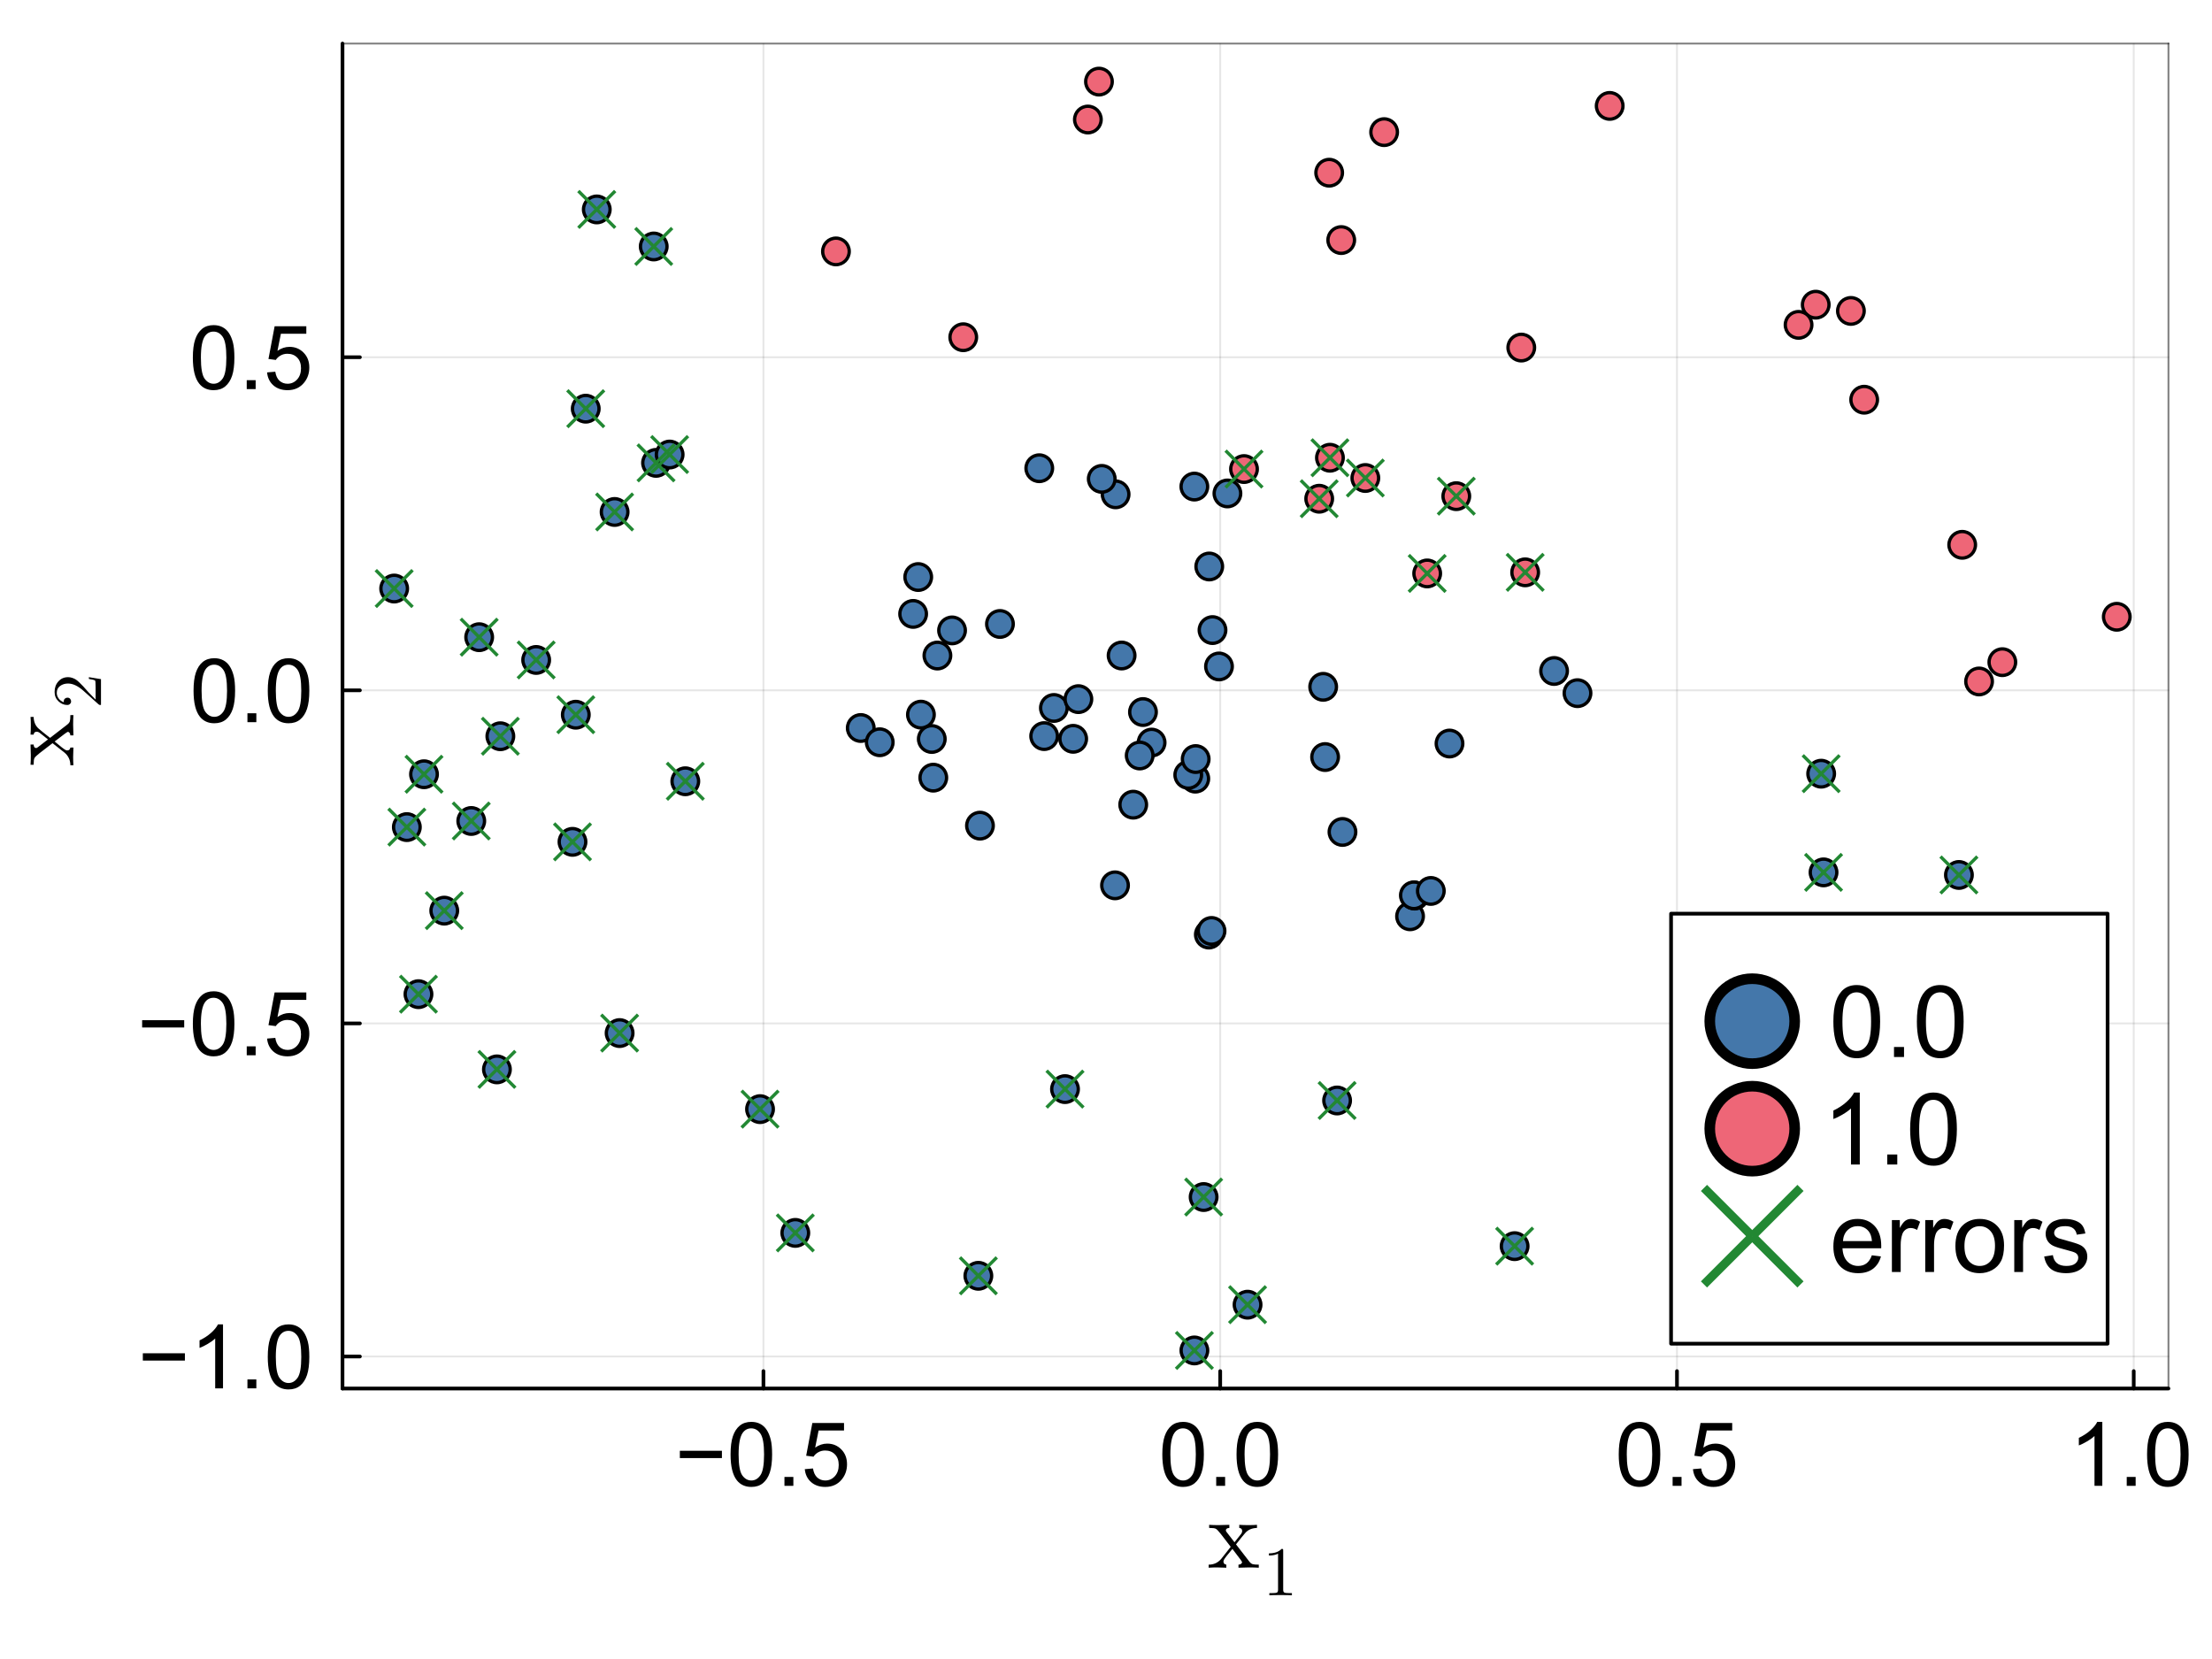 <?xml version="1.0" encoding="utf-8"?>
<svg xmlns="http://www.w3.org/2000/svg" xmlns:xlink="http://www.w3.org/1999/xlink" width="600" height="450" viewBox="0 0 2400 1800">
<rect x="0" y="0" width="2400" height="1800" fill="#333333" stroke="none"/>
<defs>
  <clipPath id="clip070">
    <rect x="0" y="0" width="2400" height="1800"/>
  </clipPath>
</defs>
<path clip-path="url(#clip070)" d="M0 1800 L2400 1800 L2400 0 L0 0  Z" fill="#ffffff" fill-rule="evenodd" fill-opacity="1"/>
<defs>
  <clipPath id="clip071">
    <rect x="480" y="0" width="1681" height="1681"/>
  </clipPath>
</defs>
<path clip-path="url(#clip070)" d="M371.601 1506.52 L2352.76 1506.52 L2352.76 47.244 L371.601 47.244  Z" fill="#ffffff" fill-rule="evenodd" fill-opacity="1"/>
<defs>
  <clipPath id="clip072">
    <rect x="371" y="47" width="1982" height="1460"/>
  </clipPath>
</defs>
<polyline clip-path="url(#clip072)" style="stroke:#000000; stroke-linecap:round; stroke-linejoin:round; stroke-width:2; stroke-opacity:0.1; fill:none" points="828.325,1506.52 828.325,47.244 "/>
<polyline clip-path="url(#clip072)" style="stroke:#000000; stroke-linecap:round; stroke-linejoin:round; stroke-width:2; stroke-opacity:0.1; fill:none" points="1323.91,1506.52 1323.91,47.244 "/>
<polyline clip-path="url(#clip072)" style="stroke:#000000; stroke-linecap:round; stroke-linejoin:round; stroke-width:2; stroke-opacity:0.1; fill:none" points="1819.5,1506.52 1819.5,47.244 "/>
<polyline clip-path="url(#clip072)" style="stroke:#000000; stroke-linecap:round; stroke-linejoin:round; stroke-width:2; stroke-opacity:0.1; fill:none" points="2315.08,1506.52 2315.08,47.244 "/>
<polyline clip-path="url(#clip072)" style="stroke:#000000; stroke-linecap:round; stroke-linejoin:round; stroke-width:2; stroke-opacity:0.1; fill:none" points="371.601,1471.78 2352.76,1471.78 "/>
<polyline clip-path="url(#clip072)" style="stroke:#000000; stroke-linecap:round; stroke-linejoin:round; stroke-width:2; stroke-opacity:0.1; fill:none" points="371.601,1110.39 2352.76,1110.39 "/>
<polyline clip-path="url(#clip072)" style="stroke:#000000; stroke-linecap:round; stroke-linejoin:round; stroke-width:2; stroke-opacity:0.1; fill:none" points="371.601,748.992 2352.76,748.992 "/>
<polyline clip-path="url(#clip072)" style="stroke:#000000; stroke-linecap:round; stroke-linejoin:round; stroke-width:2; stroke-opacity:0.1; fill:none" points="371.601,387.599 2352.76,387.599 "/>
<polyline clip-path="url(#clip070)" style="stroke:#000000; stroke-linecap:round; stroke-linejoin:round; stroke-width:4; stroke-opacity:1; fill:none" points="371.601,1506.52 2352.76,1506.52 "/>
<polyline clip-path="url(#clip070)" style="stroke:#000000; stroke-linecap:round; stroke-linejoin:round; stroke-width:2; stroke-opacity:0.5; fill:none" points="371.601,47.244 2352.76,47.244 "/>
<polyline clip-path="url(#clip070)" style="stroke:#000000; stroke-linecap:round; stroke-linejoin:round; stroke-width:4; stroke-opacity:1; fill:none" points="828.325,1506.52 828.325,1487.63 "/>
<polyline clip-path="url(#clip070)" style="stroke:#000000; stroke-linecap:round; stroke-linejoin:round; stroke-width:4; stroke-opacity:1; fill:none" points="1323.91,1506.52 1323.91,1487.63 "/>
<polyline clip-path="url(#clip070)" style="stroke:#000000; stroke-linecap:round; stroke-linejoin:round; stroke-width:4; stroke-opacity:1; fill:none" points="1819.5,1506.52 1819.5,1487.63 "/>
<polyline clip-path="url(#clip070)" style="stroke:#000000; stroke-linecap:round; stroke-linejoin:round; stroke-width:4; stroke-opacity:1; fill:none" points="2315.08,1506.52 2315.08,1487.63 "/>
<path clip-path="url(#clip070)" d="M783.275 1582 L737.635 1582 L737.635 1574.07 L783.275 1574.07 L783.275 1582 Z" fill="#000000" fill-rule="nonzero" fill-opacity="1" /><path clip-path="url(#clip070)" d="M792.657 1578.04 Q792.657 1565.78 795.156 1558.33 Q797.702 1550.83 802.653 1546.78 Q807.65 1542.72 815.194 1542.72 Q820.758 1542.72 824.954 1544.98 Q829.15 1547.2 831.885 1551.44 Q834.62 1555.64 836.175 1561.72 Q837.731 1567.76 837.731 1578.04 Q837.731 1590.2 835.232 1597.7 Q832.734 1605.15 827.736 1609.25 Q822.785 1613.3 815.194 1613.3 Q805.199 1613.3 799.494 1606.14 Q792.657 1597.51 792.657 1578.04 M801.38 1578.04 Q801.38 1595.06 805.34 1600.71 Q809.348 1606.32 815.194 1606.32 Q821.041 1606.32 825.001 1600.67 Q829.009 1595.01 829.009 1578.04 Q829.009 1560.97 825.001 1555.36 Q821.041 1549.75 815.1 1549.75 Q809.254 1549.75 805.765 1554.7 Q801.38 1561.01 801.38 1578.04 Z" fill="#000000" fill-rule="nonzero" fill-opacity="1" /><path clip-path="url(#clip070)" d="M851.122 1612.12 L851.122 1602.46 L860.787 1602.46 L860.787 1612.12 L851.122 1612.12 Z" fill="#000000" fill-rule="nonzero" fill-opacity="1" /><path clip-path="url(#clip070)" d="M873.187 1594.02 L882.098 1593.26 Q883.088 1599.77 886.672 1603.07 Q890.302 1606.32 895.394 1606.32 Q901.524 1606.32 905.767 1601.7 Q910.01 1597.08 910.01 1589.45 Q910.01 1582.18 905.908 1577.99 Q901.854 1573.79 895.253 1573.79 Q891.151 1573.79 887.85 1575.68 Q884.55 1577.52 882.664 1580.49 L874.696 1579.45 L881.391 1543.95 L915.762 1543.95 L915.762 1552.06 L888.18 1552.06 L884.456 1570.63 Q890.679 1566.3 897.516 1566.3 Q906.568 1566.3 912.792 1572.57 Q919.016 1578.84 919.016 1588.69 Q919.016 1598.07 913.546 1604.91 Q906.898 1613.3 895.394 1613.3 Q885.964 1613.3 879.977 1608.02 Q874.036 1602.74 873.187 1594.02 Z" fill="#000000" fill-rule="nonzero" fill-opacity="1" /><path clip-path="url(#clip070)" d="M1261.11 1578.04 Q1261.11 1565.78 1263.61 1558.33 Q1266.15 1550.83 1271.1 1546.78 Q1276.1 1542.72 1283.65 1542.72 Q1289.21 1542.72 1293.41 1544.98 Q1297.6 1547.2 1300.34 1551.44 Q1303.07 1555.64 1304.63 1561.72 Q1306.18 1567.76 1306.18 1578.04 Q1306.18 1590.2 1303.68 1597.7 Q1301.18 1605.15 1296.19 1609.25 Q1291.24 1613.3 1283.65 1613.3 Q1273.65 1613.3 1267.95 1606.14 Q1261.11 1597.51 1261.11 1578.04 M1269.83 1578.04 Q1269.83 1595.06 1273.79 1600.71 Q1277.8 1606.32 1283.65 1606.32 Q1289.49 1606.32 1293.45 1600.67 Q1297.46 1595.01 1297.46 1578.04 Q1297.46 1560.97 1293.45 1555.36 Q1289.49 1549.75 1283.55 1549.75 Q1277.7 1549.75 1274.22 1554.7 Q1269.83 1561.01 1269.83 1578.04 Z" fill="#000000" fill-rule="nonzero" fill-opacity="1" /><path clip-path="url(#clip070)" d="M1319.57 1612.12 L1319.57 1602.46 L1329.24 1602.46 L1329.24 1612.12 L1319.57 1612.12 Z" fill="#000000" fill-rule="nonzero" fill-opacity="1" /><path clip-path="url(#clip070)" d="M1341.64 1578.04 Q1341.64 1565.78 1344.14 1558.33 Q1346.68 1550.83 1351.63 1546.78 Q1356.63 1542.72 1364.18 1542.72 Q1369.74 1542.72 1373.94 1544.98 Q1378.13 1547.2 1380.87 1551.44 Q1383.6 1555.64 1385.16 1561.72 Q1386.71 1567.76 1386.71 1578.04 Q1386.71 1590.2 1384.21 1597.7 Q1381.71 1605.15 1376.72 1609.25 Q1371.77 1613.3 1364.18 1613.3 Q1354.18 1613.3 1348.47 1606.14 Q1341.64 1597.51 1341.64 1578.04 M1350.36 1578.04 Q1350.36 1595.06 1354.32 1600.71 Q1358.33 1606.32 1364.18 1606.32 Q1370.02 1606.32 1373.98 1600.67 Q1377.99 1595.01 1377.99 1578.04 Q1377.99 1560.97 1373.98 1555.36 Q1370.02 1549.75 1364.08 1549.75 Q1358.23 1549.75 1354.75 1554.7 Q1350.36 1561.01 1350.36 1578.04 Z" fill="#000000" fill-rule="nonzero" fill-opacity="1" /><path clip-path="url(#clip070)" d="M1756.32 1578.04 Q1756.32 1565.78 1758.82 1558.33 Q1761.36 1550.83 1766.31 1546.78 Q1771.31 1542.72 1778.85 1542.72 Q1784.42 1542.72 1788.61 1544.98 Q1792.81 1547.2 1795.54 1551.44 Q1798.28 1555.64 1799.83 1561.72 Q1801.39 1567.76 1801.39 1578.04 Q1801.39 1590.2 1798.89 1597.7 Q1796.39 1605.15 1791.4 1609.25 Q1786.44 1613.3 1778.85 1613.3 Q1768.86 1613.3 1763.15 1606.14 Q1756.32 1597.51 1756.32 1578.04 M1765.04 1578.04 Q1765.04 1595.06 1769 1600.71 Q1773.01 1606.32 1778.85 1606.32 Q1784.7 1606.32 1788.66 1600.67 Q1792.67 1595.01 1792.67 1578.04 Q1792.67 1560.97 1788.66 1555.36 Q1784.7 1549.75 1778.76 1549.75 Q1772.91 1549.75 1769.42 1554.7 Q1765.04 1561.01 1765.04 1578.04 Z" fill="#000000" fill-rule="nonzero" fill-opacity="1" /><path clip-path="url(#clip070)" d="M1814.78 1612.12 L1814.78 1602.46 L1824.45 1602.46 L1824.45 1612.12 L1814.78 1612.12 Z" fill="#000000" fill-rule="nonzero" fill-opacity="1" /><path clip-path="url(#clip070)" d="M1836.85 1594.02 L1845.76 1593.26 Q1846.75 1599.77 1850.33 1603.07 Q1853.96 1606.32 1859.05 1606.32 Q1865.18 1606.32 1869.43 1601.7 Q1873.67 1597.08 1873.67 1589.45 Q1873.67 1582.18 1869.57 1577.99 Q1865.51 1573.79 1858.91 1573.79 Q1854.81 1573.79 1851.51 1575.68 Q1848.21 1577.52 1846.32 1580.49 L1838.36 1579.45 L1845.05 1543.95 L1879.42 1543.95 L1879.42 1552.06 L1851.84 1552.06 L1848.12 1570.63 Q1854.34 1566.3 1861.18 1566.3 Q1870.23 1566.3 1876.45 1572.57 Q1882.68 1578.84 1882.68 1588.69 Q1882.68 1598.07 1877.21 1604.91 Q1870.56 1613.3 1859.05 1613.3 Q1849.62 1613.3 1843.64 1608.02 Q1837.7 1602.74 1836.85 1594.02 Z" fill="#000000" fill-rule="nonzero" fill-opacity="1" /><path clip-path="url(#clip070)" d="M2280.99 1612.12 L2272.51 1612.12 L2272.51 1558.04 Q2269.44 1560.97 2264.44 1563.89 Q2259.49 1566.81 2255.53 1568.28 L2255.53 1560.07 Q2262.65 1556.72 2267.98 1551.96 Q2273.31 1547.2 2275.52 1542.72 L2280.99 1542.72 L2280.99 1612.12 Z" fill="#000000" fill-rule="nonzero" fill-opacity="1" /><path clip-path="url(#clip070)" d="M2307.49 1612.12 L2307.49 1602.46 L2317.16 1602.46 L2317.16 1612.12 L2307.49 1612.12 Z" fill="#000000" fill-rule="nonzero" fill-opacity="1" /><path clip-path="url(#clip070)" d="M2329.56 1578.04 Q2329.56 1565.78 2332.05 1558.33 Q2334.6 1550.83 2339.55 1546.78 Q2344.55 1542.72 2352.09 1542.72 Q2357.66 1542.72 2361.85 1544.98 Q2366.05 1547.2 2368.78 1551.44 Q2371.52 1555.64 2373.07 1561.72 Q2374.63 1567.76 2374.63 1578.04 Q2374.63 1590.2 2372.13 1597.7 Q2369.63 1605.15 2364.63 1609.25 Q2359.68 1613.3 2352.09 1613.3 Q2342.1 1613.3 2336.39 1606.14 Q2329.56 1597.51 2329.56 1578.04 M2338.28 1578.04 Q2338.28 1595.06 2342.24 1600.71 Q2346.25 1606.32 2352.09 1606.32 Q2357.94 1606.32 2361.9 1600.67 Q2365.91 1595.01 2365.91 1578.04 Q2365.91 1560.97 2361.9 1555.36 Q2357.94 1549.75 2352 1549.75 Q2346.15 1549.75 2342.66 1554.7 Q2338.28 1561.01 2338.28 1578.04 Z" fill="#000000" fill-rule="nonzero" fill-opacity="1" /><path clip-path="url(#clip070)" d="M1311.38 1700.96 L1311.38 1697.64 Q1319.81 1697.64 1325.19 1691.15 Q1325.19 1691.15 1335.31 1678.3 L1324.61 1664.38 Q1320.81 1659.53 1319.13 1658.69 Q1317.49 1657.8 1311.91 1657.8 L1311.91 1654.42 Q1316.33 1654.74 1322.13 1654.74 Q1325.35 1654.74 1333.83 1654.42 L1333.83 1657.8 Q1330.04 1658.01 1330.04 1660.48 Q1330.04 1661.33 1330.99 1662.43 L1339.42 1673.34 L1346.11 1664.91 Q1347.74 1662.96 1347.74 1661.12 Q1347.74 1658.11 1344.58 1657.8 L1344.58 1654.42 Q1348.8 1654.74 1354.96 1654.74 Q1359.6 1654.74 1363.82 1654.42 L1363.82 1657.8 Q1355.6 1658.01 1350.96 1663.38 Q1348.9 1665.65 1341.05 1675.61 L1355.49 1694.26 Q1357.23 1696.53 1359.18 1697.11 Q1361.13 1697.64 1365.77 1697.64 L1365.77 1700.96 Q1360.92 1700.64 1355.39 1700.64 Q1353.44 1700.64 1343.74 1700.96 L1343.74 1697.64 Q1345.69 1697.53 1346.64 1696.69 Q1347.64 1695.79 1347.64 1694.9 Q1347.64 1694.48 1345.37 1691.37 L1337.15 1680.56 Q1328.93 1690.26 1327.88 1692.53 Q1327.45 1693.47 1327.45 1694.26 Q1327.45 1697.16 1330.56 1697.64 L1330.56 1700.96 Q1322.82 1700.64 1320.34 1700.64 Q1315.6 1700.64 1311.38 1700.96 Z" fill="#000000" fill-rule="nonzero" fill-opacity="1" /><path clip-path="url(#clip070)" d="M1376.76 1687.73 L1376.76 1685.37 Q1385.83 1685.37 1390.52 1680.54 Q1391.81 1680.54 1392.03 1680.83 Q1392.25 1681.13 1392.25 1682.49 L1392.25 1724.88 Q1392.25 1727.13 1393.36 1727.83 Q1394.47 1728.53 1399.3 1728.53 L1401.7 1728.53 L1401.7 1730.86 Q1399.04 1730.63 1389.45 1730.63 Q1379.86 1730.63 1377.24 1730.86 L1377.24 1728.53 L1379.64 1728.53 Q1384.4 1728.53 1385.54 1727.87 Q1386.68 1727.17 1386.68 1724.88 L1386.68 1685.74 Q1382.74 1687.73 1376.76 1687.73 Z" fill="#000000" fill-rule="nonzero" fill-opacity="1" /><polyline clip-path="url(#clip070)" style="stroke:#000000; stroke-linecap:round; stroke-linejoin:round; stroke-width:4; stroke-opacity:1; fill:none" points="371.601,1506.52 371.601,47.244 "/>
<polyline clip-path="url(#clip070)" style="stroke:#000000; stroke-linecap:round; stroke-linejoin:round; stroke-width:2; stroke-opacity:0.5; fill:none" points="2352.76,1506.52 2352.76,47.244 "/>
<polyline clip-path="url(#clip070)" style="stroke:#000000; stroke-linecap:round; stroke-linejoin:round; stroke-width:4; stroke-opacity:1; fill:none" points="371.601,1471.78 390.499,1471.78 "/>
<polyline clip-path="url(#clip070)" style="stroke:#000000; stroke-linecap:round; stroke-linejoin:round; stroke-width:4; stroke-opacity:1; fill:none" points="371.601,1110.39 390.499,1110.39 "/>
<polyline clip-path="url(#clip070)" style="stroke:#000000; stroke-linecap:round; stroke-linejoin:round; stroke-width:4; stroke-opacity:1; fill:none" points="371.601,748.992 390.499,748.992 "/>
<polyline clip-path="url(#clip070)" style="stroke:#000000; stroke-linecap:round; stroke-linejoin:round; stroke-width:4; stroke-opacity:1; fill:none" points="371.601,387.599 390.499,387.599 "/>
<path clip-path="url(#clip070)" d="M200.614 1476.21 L154.975 1476.21 L154.975 1468.29 L200.614 1468.29 L200.614 1476.21 Z" fill="#000000" fill-rule="nonzero" fill-opacity="1" /><path clip-path="url(#clip070)" d="M241.964 1506.34 L233.477 1506.34 L233.477 1452.26 Q230.412 1455.18 225.415 1458.11 Q220.464 1461.03 216.504 1462.49 L216.504 1454.29 Q223.623 1450.94 228.951 1446.18 Q234.279 1441.42 236.495 1436.94 L241.964 1436.94 L241.964 1506.34 Z" fill="#000000" fill-rule="nonzero" fill-opacity="1" /><path clip-path="url(#clip070)" d="M268.461 1506.34 L268.461 1496.67 L278.127 1496.67 L278.127 1506.34 L268.461 1506.34 Z" fill="#000000" fill-rule="nonzero" fill-opacity="1" /><path clip-path="url(#clip070)" d="M290.527 1472.25 Q290.527 1459.99 293.026 1452.54 Q295.572 1445.05 300.523 1440.99 Q305.52 1436.94 313.064 1436.94 Q318.628 1436.94 322.824 1439.2 Q327.02 1441.42 329.755 1445.66 Q332.489 1449.86 334.045 1455.94 Q335.601 1461.97 335.601 1472.25 Q335.601 1484.42 333.102 1491.91 Q330.603 1499.36 325.606 1503.46 Q320.655 1507.52 313.064 1507.52 Q303.069 1507.52 297.364 1500.35 Q290.527 1491.72 290.527 1472.25 M299.25 1472.25 Q299.25 1489.27 303.21 1494.93 Q307.218 1500.54 313.064 1500.54 Q318.911 1500.54 322.871 1494.88 Q326.879 1489.23 326.879 1472.25 Q326.879 1455.18 322.871 1449.57 Q318.911 1443.96 312.97 1443.96 Q307.123 1443.96 303.634 1448.91 Q299.25 1455.23 299.25 1472.25 Z" fill="#000000" fill-rule="nonzero" fill-opacity="1" /><path clip-path="url(#clip070)" d="M199.86 1114.82 L154.22 1114.82 L154.22 1106.9 L199.86 1106.9 L199.86 1114.82 Z" fill="#000000" fill-rule="nonzero" fill-opacity="1" /><path clip-path="url(#clip070)" d="M209.243 1110.86 Q209.243 1098.6 211.742 1091.15 Q214.288 1083.65 219.238 1079.6 Q224.236 1075.54 231.78 1075.54 Q237.343 1075.54 241.54 1077.81 Q245.736 1080.02 248.47 1084.27 Q251.205 1088.46 252.761 1094.54 Q254.317 1100.58 254.317 1110.86 Q254.317 1123.02 251.818 1130.52 Q249.319 1137.97 244.321 1142.07 Q239.371 1146.12 231.78 1146.12 Q221.784 1146.12 216.079 1138.96 Q209.243 1130.33 209.243 1110.86 M217.965 1110.86 Q217.965 1127.88 221.926 1133.54 Q225.933 1139.15 231.78 1139.15 Q237.626 1139.15 241.587 1133.49 Q245.594 1127.83 245.594 1110.86 Q245.594 1093.79 241.587 1088.18 Q237.626 1082.57 231.685 1082.57 Q225.839 1082.57 222.35 1087.52 Q217.965 1093.84 217.965 1110.86 Z" fill="#000000" fill-rule="nonzero" fill-opacity="1" /><path clip-path="url(#clip070)" d="M267.707 1144.95 L267.707 1135.28 L277.373 1135.28 L277.373 1144.95 L267.707 1144.95 Z" fill="#000000" fill-rule="nonzero" fill-opacity="1" /><path clip-path="url(#clip070)" d="M289.773 1126.84 L298.684 1126.09 Q299.674 1132.59 303.257 1135.89 Q306.888 1139.15 311.98 1139.15 Q318.109 1139.15 322.352 1134.53 Q326.596 1129.91 326.596 1122.27 Q326.596 1115.01 322.494 1110.81 Q318.439 1106.61 311.838 1106.61 Q307.736 1106.61 304.436 1108.5 Q301.136 1110.34 299.25 1113.31 L291.281 1112.27 L297.977 1076.77 L332.348 1076.77 L332.348 1084.88 L304.766 1084.88 L301.041 1103.46 Q307.265 1099.12 314.101 1099.12 Q323.154 1099.12 329.378 1105.39 Q335.601 1111.66 335.601 1121.51 Q335.601 1130.9 330.132 1137.73 Q323.484 1146.12 311.98 1146.12 Q302.55 1146.12 296.562 1140.84 Q290.621 1135.56 289.773 1126.84 Z" fill="#000000" fill-rule="nonzero" fill-opacity="1" /><path clip-path="url(#clip070)" d="M209.997 749.464 Q209.997 737.205 212.496 729.756 Q215.042 722.259 219.993 718.204 Q224.99 714.15 232.534 714.15 Q238.098 714.15 242.294 716.413 Q246.49 718.629 249.225 722.872 Q251.959 727.068 253.515 733.15 Q255.071 739.186 255.071 749.464 Q255.071 761.628 252.572 769.125 Q250.073 776.574 245.076 780.676 Q240.125 784.731 232.534 784.731 Q222.539 784.731 216.834 777.565 Q209.997 768.936 209.997 749.464 M218.72 749.464 Q218.72 766.485 222.68 772.142 Q226.688 777.753 232.534 777.753 Q238.381 777.753 242.341 772.095 Q246.349 766.437 246.349 749.464 Q246.349 732.396 242.341 726.785 Q238.381 721.175 232.44 721.175 Q226.593 721.175 223.104 726.125 Q218.72 732.443 218.72 749.464 Z" fill="#000000" fill-rule="nonzero" fill-opacity="1" /><path clip-path="url(#clip070)" d="M268.461 783.552 L268.461 773.887 L278.127 773.887 L278.127 783.552 L268.461 783.552 Z" fill="#000000" fill-rule="nonzero" fill-opacity="1" /><path clip-path="url(#clip070)" d="M290.527 749.464 Q290.527 737.205 293.026 729.756 Q295.572 722.259 300.523 718.204 Q305.52 714.15 313.064 714.15 Q318.628 714.15 322.824 716.413 Q327.02 718.629 329.755 722.872 Q332.489 727.068 334.045 733.15 Q335.601 739.186 335.601 749.464 Q335.601 761.628 333.102 769.125 Q330.603 776.574 325.606 780.676 Q320.655 784.731 313.064 784.731 Q303.069 784.731 297.364 777.565 Q290.527 768.936 290.527 749.464 M299.25 749.464 Q299.25 766.485 303.21 772.142 Q307.218 777.753 313.064 777.753 Q318.911 777.753 322.871 772.095 Q326.879 766.437 326.879 749.464 Q326.879 732.396 322.871 726.785 Q318.911 721.175 312.97 721.175 Q307.123 721.175 303.634 726.125 Q299.25 732.443 299.25 749.464 Z" fill="#000000" fill-rule="nonzero" fill-opacity="1" /><path clip-path="url(#clip070)" d="M209.243 388.07 Q209.243 375.811 211.742 368.362 Q214.288 360.865 219.238 356.811 Q224.236 352.756 231.78 352.756 Q237.343 352.756 241.54 355.019 Q245.736 357.235 248.47 361.478 Q251.205 365.675 252.761 371.757 Q254.317 377.792 254.317 388.07 Q254.317 400.235 251.818 407.731 Q249.319 415.181 244.321 419.283 Q239.371 423.337 231.78 423.337 Q221.784 423.337 216.079 416.171 Q209.243 407.543 209.243 388.07 M217.965 388.07 Q217.965 405.091 221.926 410.749 Q225.933 416.359 231.78 416.359 Q237.626 416.359 241.587 410.702 Q245.594 405.044 245.594 388.07 Q245.594 371.002 241.587 365.392 Q237.626 359.781 231.685 359.781 Q225.839 359.781 222.35 364.732 Q217.965 371.049 217.965 388.07 Z" fill="#000000" fill-rule="nonzero" fill-opacity="1" /><path clip-path="url(#clip070)" d="M267.707 422.159 L267.707 412.493 L277.373 412.493 L277.373 422.159 L267.707 422.159 Z" fill="#000000" fill-rule="nonzero" fill-opacity="1" /><path clip-path="url(#clip070)" d="M289.773 404.054 L298.684 403.299 Q299.674 409.806 303.257 413.106 Q306.888 416.359 311.98 416.359 Q318.109 416.359 322.352 411.739 Q326.596 407.118 326.596 399.48 Q326.596 392.219 322.494 388.023 Q318.439 383.827 311.838 383.827 Q307.736 383.827 304.436 385.713 Q301.136 387.552 299.25 390.522 L291.281 389.485 L297.977 353.982 L332.348 353.982 L332.348 362.091 L304.766 362.091 L301.041 380.668 Q307.265 376.33 314.101 376.33 Q323.154 376.33 329.378 382.601 Q335.601 388.872 335.601 398.726 Q335.601 408.108 330.132 414.945 Q323.484 423.337 311.98 423.337 Q302.55 423.337 296.562 418.057 Q290.621 412.776 289.773 404.054 Z" fill="#000000" fill-rule="nonzero" fill-opacity="1" /><path clip-path="url(#clip070)" d="M79.662 830.274 L76.341 830.274 Q76.341 821.842 69.859 816.467 Q69.859 816.467 57 806.348 L43.087 817.046 Q38.239 820.841 37.396 822.527 Q36.5 824.161 36.5 829.747 L33.127 829.747 Q33.443 825.32 33.443 819.523 Q33.443 816.309 33.127 807.824 L36.5 807.824 Q36.711 811.618 39.188 811.618 Q40.031 811.618 41.138 810.67 L52.047 802.238 L43.614 795.545 Q41.665 793.911 39.82 793.911 Q36.816 793.911 36.5 797.073 L33.127 797.073 Q33.443 792.857 33.443 786.691 Q33.443 782.053 33.127 777.837 L36.5 777.837 Q36.711 786.059 42.086 790.696 Q44.352 792.751 54.313 800.604 L72.969 786.164 Q75.235 784.425 75.814 782.475 Q76.341 780.525 76.341 775.887 L79.662 775.887 Q79.346 780.736 79.346 786.269 Q79.346 788.219 79.662 797.916 L76.341 797.916 Q76.236 795.966 75.393 795.018 Q74.497 794.016 73.601 794.016 Q73.18 794.016 70.07 796.282 L59.267 804.504 Q68.963 812.725 71.23 813.779 Q72.178 814.201 72.969 814.201 Q75.867 814.201 76.341 811.091 L79.662 811.091 Q79.346 818.838 79.346 821.315 Q79.346 826.058 79.662 830.274 Z" fill="#000000" fill-rule="nonzero" fill-opacity="1" /><path clip-path="url(#clip070)" d="M109.56 764.895 Q108.195 764.895 107.79 764.784 Q107.384 764.637 106.757 764.046 L90.599 749.548 Q81.671 741.617 73.887 741.617 Q68.834 741.617 65.218 744.273 Q61.603 746.892 61.603 751.725 Q61.603 755.045 63.632 757.849 Q65.661 760.652 69.276 761.944 Q69.202 761.722 69.202 760.948 Q69.202 759.066 70.383 758.033 Q71.563 756.963 73.15 756.963 Q75.179 756.963 76.175 758.292 Q77.134 759.583 77.134 760.874 Q77.134 761.39 77.023 762.091 Q76.912 762.755 75.879 763.825 Q74.81 764.895 72.928 764.895 Q67.653 764.895 63.447 760.911 Q59.242 756.89 59.242 750.766 Q59.242 743.83 63.374 739.293 Q67.469 734.719 73.887 734.719 Q76.138 734.719 78.204 735.419 Q80.233 736.084 81.819 737.006 Q83.405 737.891 85.951 740.326 Q88.496 742.761 90.304 744.716 Q92.111 746.671 95.948 751.061 L103.732 759.066 L103.732 745.454 Q103.732 738.813 103.141 738.297 Q102.072 737.559 96.427 736.637 L96.427 734.719 L109.56 736.858 L109.56 764.895 Z" fill="#000000" fill-rule="nonzero" fill-opacity="1" /><circle clip-path="url(#clip072)" cx="1229.54" cy="873.055" r="14.4" fill="#4477aa" fill-rule="evenodd" fill-opacity="1" stroke="#000000" stroke-opacity="1" stroke-width="3.6"/>
<circle clip-path="url(#clip072)" cx="1216.94" cy="711.222" r="14.4" fill="#4477aa" fill-rule="evenodd" fill-opacity="1" stroke="#000000" stroke-opacity="1" stroke-width="3.6"/>
<circle clip-path="url(#clip072)" cx="999.199" cy="775.378" r="14.4" fill="#4477aa" fill-rule="evenodd" fill-opacity="1" stroke="#000000" stroke-opacity="1" stroke-width="3.6"/>
<circle clip-path="url(#clip072)" cx="1032.97" cy="683.982" r="14.4" fill="#4477aa" fill-rule="evenodd" fill-opacity="1" stroke="#000000" stroke-opacity="1" stroke-width="3.6"/>
<circle clip-path="url(#clip072)" cx="539.157" cy="1160.27" r="14.4" fill="#4477aa" fill-rule="evenodd" fill-opacity="1" stroke="#000000" stroke-opacity="1" stroke-width="3.6"/>
<circle clip-path="url(#clip072)" cx="427.672" cy="638.558" r="14.4" fill="#4477aa" fill-rule="evenodd" fill-opacity="1" stroke="#000000" stroke-opacity="1" stroke-width="3.6"/>
<circle clip-path="url(#clip072)" cx="511.311" cy="890.757" r="14.4" fill="#4477aa" fill-rule="evenodd" fill-opacity="1" stroke="#000000" stroke-opacity="1" stroke-width="3.6"/>
<circle clip-path="url(#clip072)" cx="624.744" cy="775.45" r="14.4" fill="#4477aa" fill-rule="evenodd" fill-opacity="1" stroke="#000000" stroke-opacity="1" stroke-width="3.6"/>
<circle clip-path="url(#clip072)" cx="1322.6" cy="723.097" r="14.4" fill="#4477aa" fill-rule="evenodd" fill-opacity="1" stroke="#000000" stroke-opacity="1" stroke-width="3.6"/>
<circle clip-path="url(#clip072)" cx="996.264" cy="626.081" r="14.4" fill="#4477aa" fill-rule="evenodd" fill-opacity="1" stroke="#000000" stroke-opacity="1" stroke-width="3.6"/>
<circle clip-path="url(#clip072)" cx="1437.73" cy="821.394" r="14.4" fill="#4477aa" fill-rule="evenodd" fill-opacity="1" stroke="#000000" stroke-opacity="1" stroke-width="3.6"/>
<circle clip-path="url(#clip072)" cx="1210.42" cy="536.344" r="14.4" fill="#4477aa" fill-rule="evenodd" fill-opacity="1" stroke="#000000" stroke-opacity="1" stroke-width="3.6"/>
<circle clip-path="url(#clip072)" cx="2125.41" cy="949.321" r="14.4" fill="#4477aa" fill-rule="evenodd" fill-opacity="1" stroke="#000000" stroke-opacity="1" stroke-width="3.6"/>
<circle clip-path="url(#clip072)" cx="1012.62" cy="843.752" r="14.4" fill="#4477aa" fill-rule="evenodd" fill-opacity="1" stroke="#000000" stroke-opacity="1" stroke-width="3.6"/>
<circle clip-path="url(#clip072)" cx="1143.47" cy="768.132" r="14.4" fill="#4477aa" fill-rule="evenodd" fill-opacity="1" stroke="#000000" stroke-opacity="1" stroke-width="3.6"/>
<circle clip-path="url(#clip072)" cx="672.279" cy="1120.88" r="14.4" fill="#4477aa" fill-rule="evenodd" fill-opacity="1" stroke="#000000" stroke-opacity="1" stroke-width="3.6"/>
<circle clip-path="url(#clip072)" cx="441.427" cy="897.393" r="14.4" fill="#4477aa" fill-rule="evenodd" fill-opacity="1" stroke="#000000" stroke-opacity="1" stroke-width="3.6"/>
<circle clip-path="url(#clip072)" cx="1978.53" cy="946.518" r="14.4" fill="#4477aa" fill-rule="evenodd" fill-opacity="1" stroke="#000000" stroke-opacity="1" stroke-width="3.6"/>
<circle clip-path="url(#clip072)" cx="1295.91" cy="1465.22" r="14.4" fill="#4477aa" fill-rule="evenodd" fill-opacity="1" stroke="#000000" stroke-opacity="1" stroke-width="3.6"/>
<circle clip-path="url(#clip072)" cx="1061.51" cy="1384.24" r="14.4" fill="#4477aa" fill-rule="evenodd" fill-opacity="1" stroke="#000000" stroke-opacity="1" stroke-width="3.6"/>
<circle clip-path="url(#clip072)" cx="1127.6" cy="508.019" r="14.4" fill="#4477aa" fill-rule="evenodd" fill-opacity="1" stroke="#000000" stroke-opacity="1" stroke-width="3.6"/>
<circle clip-path="url(#clip072)" cx="666.853" cy="555.471" r="14.4" fill="#4477aa" fill-rule="evenodd" fill-opacity="1" stroke="#000000" stroke-opacity="1" stroke-width="3.6"/>
<circle clip-path="url(#clip072)" cx="1529.9" cy="994.169" r="14.4" fill="#4477aa" fill-rule="evenodd" fill-opacity="1" stroke="#000000" stroke-opacity="1" stroke-width="3.6"/>
<circle clip-path="url(#clip072)" cx="1311.59" cy="1014" r="14.4" fill="#4477aa" fill-rule="evenodd" fill-opacity="1" stroke="#000000" stroke-opacity="1" stroke-width="3.6"/>
<circle clip-path="url(#clip072)" cx="1450.74" cy="1194.02" r="14.4" fill="#4477aa" fill-rule="evenodd" fill-opacity="1" stroke="#000000" stroke-opacity="1" stroke-width="3.6"/>
<circle clip-path="url(#clip072)" cx="1132.92" cy="798.661" r="14.4" fill="#4477aa" fill-rule="evenodd" fill-opacity="1" stroke="#000000" stroke-opacity="1" stroke-width="3.6"/>
<circle clip-path="url(#clip072)" cx="1195.4" cy="519.585" r="14.4" fill="#4477aa" fill-rule="evenodd" fill-opacity="1" stroke="#000000" stroke-opacity="1" stroke-width="3.6"/>
<circle clip-path="url(#clip072)" cx="743.552" cy="847.664" r="14.4" fill="#4477aa" fill-rule="evenodd" fill-opacity="1" stroke="#000000" stroke-opacity="1" stroke-width="3.6"/>
<circle clip-path="url(#clip072)" cx="1534.9" cy="971.712" r="14.4" fill="#4477aa" fill-rule="evenodd" fill-opacity="1" stroke="#000000" stroke-opacity="1" stroke-width="3.6"/>
<circle clip-path="url(#clip072)" cx="581.735" cy="716.035" r="14.4" fill="#4477aa" fill-rule="evenodd" fill-opacity="1" stroke="#000000" stroke-opacity="1" stroke-width="3.6"/>
<circle clip-path="url(#clip072)" cx="1711.57" cy="752.083" r="14.4" fill="#4477aa" fill-rule="evenodd" fill-opacity="1" stroke="#000000" stroke-opacity="1" stroke-width="3.6"/>
<circle clip-path="url(#clip072)" cx="1155.52" cy="1181.67" r="14.4" fill="#4477aa" fill-rule="evenodd" fill-opacity="1" stroke="#000000" stroke-opacity="1" stroke-width="3.6"/>
<circle clip-path="url(#clip072)" cx="1315.55" cy="683.63" r="14.4" fill="#4477aa" fill-rule="evenodd" fill-opacity="1" stroke="#000000" stroke-opacity="1" stroke-width="3.6"/>
<circle clip-path="url(#clip072)" cx="709.29" cy="267.417" r="14.4" fill="#4477aa" fill-rule="evenodd" fill-opacity="1" stroke="#000000" stroke-opacity="1" stroke-width="3.6"/>
<circle clip-path="url(#clip072)" cx="1084.95" cy="677.003" r="14.4" fill="#4477aa" fill-rule="evenodd" fill-opacity="1" stroke="#000000" stroke-opacity="1" stroke-width="3.6"/>
<circle clip-path="url(#clip072)" cx="1331.74" cy="535.384" r="14.4" fill="#4477aa" fill-rule="evenodd" fill-opacity="1" stroke="#000000" stroke-opacity="1" stroke-width="3.6"/>
<circle clip-path="url(#clip072)" cx="1534.03" cy="971.409" r="14.4" fill="#4477aa" fill-rule="evenodd" fill-opacity="1" stroke="#000000" stroke-opacity="1" stroke-width="3.6"/>
<circle clip-path="url(#clip072)" cx="933.908" cy="789.869" r="14.4" fill="#4477aa" fill-rule="evenodd" fill-opacity="1" stroke="#000000" stroke-opacity="1" stroke-width="3.6"/>
<circle clip-path="url(#clip072)" cx="542.878" cy="798.811" r="14.4" fill="#4477aa" fill-rule="evenodd" fill-opacity="1" stroke="#000000" stroke-opacity="1" stroke-width="3.6"/>
<circle clip-path="url(#clip072)" cx="1312.03" cy="614.633" r="14.4" fill="#4477aa" fill-rule="evenodd" fill-opacity="1" stroke="#000000" stroke-opacity="1" stroke-width="3.6"/>
<circle clip-path="url(#clip072)" cx="647.495" cy="227.22" r="14.4" fill="#4477aa" fill-rule="evenodd" fill-opacity="1" stroke="#000000" stroke-opacity="1" stroke-width="3.6"/>
<circle clip-path="url(#clip072)" cx="1353.59" cy="1415.58" r="14.4" fill="#4477aa" fill-rule="evenodd" fill-opacity="1" stroke="#000000" stroke-opacity="1" stroke-width="3.6"/>
<circle clip-path="url(#clip072)" cx="1686.17" cy="728.017" r="14.4" fill="#4477aa" fill-rule="evenodd" fill-opacity="1" stroke="#000000" stroke-opacity="1" stroke-width="3.6"/>
<circle clip-path="url(#clip072)" cx="711.799" cy="502.205" r="14.4" fill="#4477aa" fill-rule="evenodd" fill-opacity="1" stroke="#000000" stroke-opacity="1" stroke-width="3.6"/>
<circle clip-path="url(#clip072)" cx="1296.88" cy="844.828" r="14.4" fill="#4477aa" fill-rule="evenodd" fill-opacity="1" stroke="#000000" stroke-opacity="1" stroke-width="3.6"/>
<circle clip-path="url(#clip072)" cx="1552.44" cy="966.658" r="14.4" fill="#4477aa" fill-rule="evenodd" fill-opacity="1" stroke="#000000" stroke-opacity="1" stroke-width="3.6"/>
<circle clip-path="url(#clip072)" cx="1017.08" cy="711.266" r="14.4" fill="#4477aa" fill-rule="evenodd" fill-opacity="1" stroke="#000000" stroke-opacity="1" stroke-width="3.6"/>
<circle clip-path="url(#clip072)" cx="621.146" cy="913.392" r="14.4" fill="#4477aa" fill-rule="evenodd" fill-opacity="1" stroke="#000000" stroke-opacity="1" stroke-width="3.6"/>
<circle clip-path="url(#clip072)" cx="1249.48" cy="805.701" r="14.4" fill="#4477aa" fill-rule="evenodd" fill-opacity="1" stroke="#000000" stroke-opacity="1" stroke-width="3.6"/>
<circle clip-path="url(#clip072)" cx="1572.7" cy="806.721" r="14.4" fill="#4477aa" fill-rule="evenodd" fill-opacity="1" stroke="#000000" stroke-opacity="1" stroke-width="3.6"/>
<circle clip-path="url(#clip072)" cx="1010.98" cy="801.798" r="14.4" fill="#4477aa" fill-rule="evenodd" fill-opacity="1" stroke="#000000" stroke-opacity="1" stroke-width="3.6"/>
<circle clip-path="url(#clip072)" cx="482.018" cy="988.034" r="14.4" fill="#4477aa" fill-rule="evenodd" fill-opacity="1" stroke="#000000" stroke-opacity="1" stroke-width="3.6"/>
<circle clip-path="url(#clip072)" cx="1435.64" cy="745.204" r="14.4" fill="#4477aa" fill-rule="evenodd" fill-opacity="1" stroke="#000000" stroke-opacity="1" stroke-width="3.6"/>
<circle clip-path="url(#clip072)" cx="460.05" cy="840.04" r="14.4" fill="#4477aa" fill-rule="evenodd" fill-opacity="1" stroke="#000000" stroke-opacity="1" stroke-width="3.6"/>
<circle clip-path="url(#clip072)" cx="726.548" cy="493.168" r="14.4" fill="#4477aa" fill-rule="evenodd" fill-opacity="1" stroke="#000000" stroke-opacity="1" stroke-width="3.6"/>
<circle clip-path="url(#clip072)" cx="635.522" cy="443.42" r="14.4" fill="#4477aa" fill-rule="evenodd" fill-opacity="1" stroke="#000000" stroke-opacity="1" stroke-width="3.6"/>
<circle clip-path="url(#clip072)" cx="990.751" cy="666.078" r="14.4" fill="#4477aa" fill-rule="evenodd" fill-opacity="1" stroke="#000000" stroke-opacity="1" stroke-width="3.6"/>
<circle clip-path="url(#clip072)" cx="1456.57" cy="902.654" r="14.4" fill="#4477aa" fill-rule="evenodd" fill-opacity="1" stroke="#000000" stroke-opacity="1" stroke-width="3.6"/>
<circle clip-path="url(#clip072)" cx="1295.86" cy="527.934" r="14.4" fill="#4477aa" fill-rule="evenodd" fill-opacity="1" stroke="#000000" stroke-opacity="1" stroke-width="3.6"/>
<circle clip-path="url(#clip072)" cx="519.896" cy="691.346" r="14.4" fill="#4477aa" fill-rule="evenodd" fill-opacity="1" stroke="#000000" stroke-opacity="1" stroke-width="3.6"/>
<circle clip-path="url(#clip072)" cx="454.027" cy="1078.67" r="14.4" fill="#4477aa" fill-rule="evenodd" fill-opacity="1" stroke="#000000" stroke-opacity="1" stroke-width="3.6"/>
<circle clip-path="url(#clip072)" cx="1982.32" cy="1217.16" r="14.4" fill="#4477aa" fill-rule="evenodd" fill-opacity="1" stroke="#000000" stroke-opacity="1" stroke-width="3.6"/>
<circle clip-path="url(#clip072)" cx="954.512" cy="805.336" r="14.4" fill="#4477aa" fill-rule="evenodd" fill-opacity="1" stroke="#000000" stroke-opacity="1" stroke-width="3.6"/>
<circle clip-path="url(#clip072)" cx="1209.79" cy="960.584" r="14.4" fill="#4477aa" fill-rule="evenodd" fill-opacity="1" stroke="#000000" stroke-opacity="1" stroke-width="3.6"/>
<circle clip-path="url(#clip072)" cx="862.895" cy="1337.68" r="14.4" fill="#4477aa" fill-rule="evenodd" fill-opacity="1" stroke="#000000" stroke-opacity="1" stroke-width="3.6"/>
<circle clip-path="url(#clip072)" cx="1975.95" cy="839.453" r="14.4" fill="#4477aa" fill-rule="evenodd" fill-opacity="1" stroke="#000000" stroke-opacity="1" stroke-width="3.6"/>
<circle clip-path="url(#clip072)" cx="1240.12" cy="772.563" r="14.4" fill="#4477aa" fill-rule="evenodd" fill-opacity="1" stroke="#000000" stroke-opacity="1" stroke-width="3.6"/>
<circle clip-path="url(#clip072)" cx="1305.94" cy="1298.78" r="14.4" fill="#4477aa" fill-rule="evenodd" fill-opacity="1" stroke="#000000" stroke-opacity="1" stroke-width="3.6"/>
<circle clip-path="url(#clip072)" cx="1643.35" cy="1352.07" r="14.4" fill="#4477aa" fill-rule="evenodd" fill-opacity="1" stroke="#000000" stroke-opacity="1" stroke-width="3.6"/>
<circle clip-path="url(#clip072)" cx="1314.49" cy="1010.07" r="14.4" fill="#4477aa" fill-rule="evenodd" fill-opacity="1" stroke="#000000" stroke-opacity="1" stroke-width="3.6"/>
<circle clip-path="url(#clip072)" cx="1236.57" cy="819.706" r="14.4" fill="#4477aa" fill-rule="evenodd" fill-opacity="1" stroke="#000000" stroke-opacity="1" stroke-width="3.6"/>
<circle clip-path="url(#clip072)" cx="1063.26" cy="895.823" r="14.4" fill="#4477aa" fill-rule="evenodd" fill-opacity="1" stroke="#000000" stroke-opacity="1" stroke-width="3.6"/>
<circle clip-path="url(#clip072)" cx="1170.03" cy="758.553" r="14.4" fill="#4477aa" fill-rule="evenodd" fill-opacity="1" stroke="#000000" stroke-opacity="1" stroke-width="3.6"/>
<circle clip-path="url(#clip072)" cx="1289.24" cy="840.756" r="14.4" fill="#4477aa" fill-rule="evenodd" fill-opacity="1" stroke="#000000" stroke-opacity="1" stroke-width="3.6"/>
<circle clip-path="url(#clip072)" cx="1164.39" cy="801.608" r="14.4" fill="#4477aa" fill-rule="evenodd" fill-opacity="1" stroke="#000000" stroke-opacity="1" stroke-width="3.6"/>
<circle clip-path="url(#clip072)" cx="1297.3" cy="823.563" r="14.4" fill="#4477aa" fill-rule="evenodd" fill-opacity="1" stroke="#000000" stroke-opacity="1" stroke-width="3.6"/>
<circle clip-path="url(#clip072)" cx="824.634" cy="1203.4" r="14.4" fill="#4477aa" fill-rule="evenodd" fill-opacity="1" stroke="#000000" stroke-opacity="1" stroke-width="3.6"/>
<circle clip-path="url(#clip072)" cx="1442.98" cy="496.644" r="14.4" fill="#ee6677" fill-rule="evenodd" fill-opacity="1" stroke="#000000" stroke-opacity="1" stroke-width="3.6"/>
<circle clip-path="url(#clip072)" cx="2022.62" cy="433.683" r="14.4" fill="#ee6677" fill-rule="evenodd" fill-opacity="1" stroke="#000000" stroke-opacity="1" stroke-width="3.6"/>
<circle clip-path="url(#clip072)" cx="1349.75" cy="508.923" r="14.4" fill="#ee6677" fill-rule="evenodd" fill-opacity="1" stroke="#000000" stroke-opacity="1" stroke-width="3.6"/>
<circle clip-path="url(#clip072)" cx="1548.49" cy="622.169" r="14.4" fill="#ee6677" fill-rule="evenodd" fill-opacity="1" stroke="#000000" stroke-opacity="1" stroke-width="3.6"/>
<circle clip-path="url(#clip072)" cx="2147.27" cy="739.378" r="14.4" fill="#ee6677" fill-rule="evenodd" fill-opacity="1" stroke="#000000" stroke-opacity="1" stroke-width="3.6"/>
<circle clip-path="url(#clip072)" cx="1045.13" cy="365.891" r="14.4" fill="#ee6677" fill-rule="evenodd" fill-opacity="1" stroke="#000000" stroke-opacity="1" stroke-width="3.6"/>
<circle clip-path="url(#clip072)" cx="1650.57" cy="377.107" r="14.4" fill="#ee6677" fill-rule="evenodd" fill-opacity="1" stroke="#000000" stroke-opacity="1" stroke-width="3.6"/>
<circle clip-path="url(#clip072)" cx="1746.5" cy="114.902" r="14.4" fill="#ee6677" fill-rule="evenodd" fill-opacity="1" stroke="#000000" stroke-opacity="1" stroke-width="3.6"/>
<circle clip-path="url(#clip072)" cx="1501.78" cy="143.368" r="14.4" fill="#ee6677" fill-rule="evenodd" fill-opacity="1" stroke="#000000" stroke-opacity="1" stroke-width="3.6"/>
<circle clip-path="url(#clip072)" cx="1654.79" cy="620.98" r="14.4" fill="#ee6677" fill-rule="evenodd" fill-opacity="1" stroke="#000000" stroke-opacity="1" stroke-width="3.6"/>
<circle clip-path="url(#clip072)" cx="1970.05" cy="330.586" r="14.4" fill="#ee6677" fill-rule="evenodd" fill-opacity="1" stroke="#000000" stroke-opacity="1" stroke-width="3.6"/>
<circle clip-path="url(#clip072)" cx="1180.34" cy="129.68" r="14.4" fill="#ee6677" fill-rule="evenodd" fill-opacity="1" stroke="#000000" stroke-opacity="1" stroke-width="3.6"/>
<circle clip-path="url(#clip072)" cx="2008.22" cy="337.352" r="14.4" fill="#ee6677" fill-rule="evenodd" fill-opacity="1" stroke="#000000" stroke-opacity="1" stroke-width="3.6"/>
<circle clip-path="url(#clip072)" cx="2128.98" cy="591.109" r="14.4" fill="#ee6677" fill-rule="evenodd" fill-opacity="1" stroke="#000000" stroke-opacity="1" stroke-width="3.6"/>
<circle clip-path="url(#clip072)" cx="1455.22" cy="260.475" r="14.4" fill="#ee6677" fill-rule="evenodd" fill-opacity="1" stroke="#000000" stroke-opacity="1" stroke-width="3.6"/>
<circle clip-path="url(#clip072)" cx="2172.53" cy="718.447" r="14.4" fill="#ee6677" fill-rule="evenodd" fill-opacity="1" stroke="#000000" stroke-opacity="1" stroke-width="3.6"/>
<circle clip-path="url(#clip072)" cx="1580.06" cy="538.335" r="14.4" fill="#ee6677" fill-rule="evenodd" fill-opacity="1" stroke="#000000" stroke-opacity="1" stroke-width="3.6"/>
<circle clip-path="url(#clip072)" cx="1951.43" cy="352.466" r="14.4" fill="#ee6677" fill-rule="evenodd" fill-opacity="1" stroke="#000000" stroke-opacity="1" stroke-width="3.6"/>
<circle clip-path="url(#clip072)" cx="1431.32" cy="541.118" r="14.4" fill="#ee6677" fill-rule="evenodd" fill-opacity="1" stroke="#000000" stroke-opacity="1" stroke-width="3.6"/>
<circle clip-path="url(#clip072)" cx="2296.69" cy="669.198" r="14.4" fill="#ee6677" fill-rule="evenodd" fill-opacity="1" stroke="#000000" stroke-opacity="1" stroke-width="3.6"/>
<circle clip-path="url(#clip072)" cx="1192.37" cy="88.544" r="14.4" fill="#ee6677" fill-rule="evenodd" fill-opacity="1" stroke="#000000" stroke-opacity="1" stroke-width="3.6"/>
<circle clip-path="url(#clip072)" cx="1481.37" cy="518.633" r="14.4" fill="#ee6677" fill-rule="evenodd" fill-opacity="1" stroke="#000000" stroke-opacity="1" stroke-width="3.6"/>
<circle clip-path="url(#clip072)" cx="907.002" cy="272.774" r="14.4" fill="#ee6677" fill-rule="evenodd" fill-opacity="1" stroke="#000000" stroke-opacity="1" stroke-width="3.6"/>
<circle clip-path="url(#clip072)" cx="1442.14" cy="187.385" r="14.4" fill="#ee6677" fill-rule="evenodd" fill-opacity="1" stroke="#000000" stroke-opacity="1" stroke-width="3.6"/>
<line clip-path="url(#clip072)" x1="1442.98" y1="496.644" x2="1422.98" y2="476.644" style="stroke:#228833; stroke-width:3.6; stroke-opacity:1"/>
<line clip-path="url(#clip072)" x1="1442.98" y1="496.644" x2="1422.98" y2="516.644" style="stroke:#228833; stroke-width:3.6; stroke-opacity:1"/>
<line clip-path="url(#clip072)" x1="1442.98" y1="496.644" x2="1462.98" y2="516.644" style="stroke:#228833; stroke-width:3.6; stroke-opacity:1"/>
<line clip-path="url(#clip072)" x1="1442.98" y1="496.644" x2="1462.98" y2="476.644" style="stroke:#228833; stroke-width:3.6; stroke-opacity:1"/>
<line clip-path="url(#clip072)" x1="539.157" y1="1160.27" x2="519.157" y2="1140.27" style="stroke:#228833; stroke-width:3.6; stroke-opacity:1"/>
<line clip-path="url(#clip072)" x1="539.157" y1="1160.27" x2="519.157" y2="1180.27" style="stroke:#228833; stroke-width:3.6; stroke-opacity:1"/>
<line clip-path="url(#clip072)" x1="539.157" y1="1160.27" x2="559.157" y2="1180.27" style="stroke:#228833; stroke-width:3.6; stroke-opacity:1"/>
<line clip-path="url(#clip072)" x1="539.157" y1="1160.27" x2="559.157" y2="1140.27" style="stroke:#228833; stroke-width:3.6; stroke-opacity:1"/>
<line clip-path="url(#clip072)" x1="427.672" y1="638.558" x2="407.672" y2="618.558" style="stroke:#228833; stroke-width:3.6; stroke-opacity:1"/>
<line clip-path="url(#clip072)" x1="427.672" y1="638.558" x2="407.672" y2="658.558" style="stroke:#228833; stroke-width:3.6; stroke-opacity:1"/>
<line clip-path="url(#clip072)" x1="427.672" y1="638.558" x2="447.672" y2="658.558" style="stroke:#228833; stroke-width:3.6; stroke-opacity:1"/>
<line clip-path="url(#clip072)" x1="427.672" y1="638.558" x2="447.672" y2="618.558" style="stroke:#228833; stroke-width:3.6; stroke-opacity:1"/>
<line clip-path="url(#clip072)" x1="511.311" y1="890.757" x2="491.311" y2="870.757" style="stroke:#228833; stroke-width:3.6; stroke-opacity:1"/>
<line clip-path="url(#clip072)" x1="511.311" y1="890.757" x2="491.311" y2="910.757" style="stroke:#228833; stroke-width:3.6; stroke-opacity:1"/>
<line clip-path="url(#clip072)" x1="511.311" y1="890.757" x2="531.311" y2="910.757" style="stroke:#228833; stroke-width:3.6; stroke-opacity:1"/>
<line clip-path="url(#clip072)" x1="511.311" y1="890.757" x2="531.311" y2="870.757" style="stroke:#228833; stroke-width:3.6; stroke-opacity:1"/>
<line clip-path="url(#clip072)" x1="1349.75" y1="508.923" x2="1329.75" y2="488.923" style="stroke:#228833; stroke-width:3.6; stroke-opacity:1"/>
<line clip-path="url(#clip072)" x1="1349.75" y1="508.923" x2="1329.75" y2="528.923" style="stroke:#228833; stroke-width:3.6; stroke-opacity:1"/>
<line clip-path="url(#clip072)" x1="1349.75" y1="508.923" x2="1369.75" y2="528.923" style="stroke:#228833; stroke-width:3.6; stroke-opacity:1"/>
<line clip-path="url(#clip072)" x1="1349.75" y1="508.923" x2="1369.75" y2="488.923" style="stroke:#228833; stroke-width:3.6; stroke-opacity:1"/>
<line clip-path="url(#clip072)" x1="624.744" y1="775.45" x2="604.744" y2="755.45" style="stroke:#228833; stroke-width:3.6; stroke-opacity:1"/>
<line clip-path="url(#clip072)" x1="624.744" y1="775.45" x2="604.744" y2="795.45" style="stroke:#228833; stroke-width:3.6; stroke-opacity:1"/>
<line clip-path="url(#clip072)" x1="624.744" y1="775.45" x2="644.744" y2="795.45" style="stroke:#228833; stroke-width:3.6; stroke-opacity:1"/>
<line clip-path="url(#clip072)" x1="624.744" y1="775.45" x2="644.744" y2="755.45" style="stroke:#228833; stroke-width:3.6; stroke-opacity:1"/>
<line clip-path="url(#clip072)" x1="1548.49" y1="622.169" x2="1528.49" y2="602.169" style="stroke:#228833; stroke-width:3.6; stroke-opacity:1"/>
<line clip-path="url(#clip072)" x1="1548.49" y1="622.169" x2="1528.49" y2="642.169" style="stroke:#228833; stroke-width:3.6; stroke-opacity:1"/>
<line clip-path="url(#clip072)" x1="1548.49" y1="622.169" x2="1568.49" y2="642.169" style="stroke:#228833; stroke-width:3.6; stroke-opacity:1"/>
<line clip-path="url(#clip072)" x1="1548.49" y1="622.169" x2="1568.49" y2="602.169" style="stroke:#228833; stroke-width:3.6; stroke-opacity:1"/>
<line clip-path="url(#clip072)" x1="2125.41" y1="949.321" x2="2105.41" y2="929.321" style="stroke:#228833; stroke-width:3.6; stroke-opacity:1"/>
<line clip-path="url(#clip072)" x1="2125.41" y1="949.321" x2="2105.41" y2="969.321" style="stroke:#228833; stroke-width:3.6; stroke-opacity:1"/>
<line clip-path="url(#clip072)" x1="2125.41" y1="949.321" x2="2145.41" y2="969.321" style="stroke:#228833; stroke-width:3.6; stroke-opacity:1"/>
<line clip-path="url(#clip072)" x1="2125.41" y1="949.321" x2="2145.41" y2="929.321" style="stroke:#228833; stroke-width:3.6; stroke-opacity:1"/>
<line clip-path="url(#clip072)" x1="672.279" y1="1120.88" x2="652.279" y2="1100.88" style="stroke:#228833; stroke-width:3.6; stroke-opacity:1"/>
<line clip-path="url(#clip072)" x1="672.279" y1="1120.88" x2="652.279" y2="1140.88" style="stroke:#228833; stroke-width:3.6; stroke-opacity:1"/>
<line clip-path="url(#clip072)" x1="672.279" y1="1120.88" x2="692.279" y2="1140.88" style="stroke:#228833; stroke-width:3.6; stroke-opacity:1"/>
<line clip-path="url(#clip072)" x1="672.279" y1="1120.88" x2="692.279" y2="1100.88" style="stroke:#228833; stroke-width:3.6; stroke-opacity:1"/>
<line clip-path="url(#clip072)" x1="441.427" y1="897.393" x2="421.427" y2="877.393" style="stroke:#228833; stroke-width:3.6; stroke-opacity:1"/>
<line clip-path="url(#clip072)" x1="441.427" y1="897.393" x2="421.427" y2="917.393" style="stroke:#228833; stroke-width:3.6; stroke-opacity:1"/>
<line clip-path="url(#clip072)" x1="441.427" y1="897.393" x2="461.427" y2="917.393" style="stroke:#228833; stroke-width:3.6; stroke-opacity:1"/>
<line clip-path="url(#clip072)" x1="441.427" y1="897.393" x2="461.427" y2="877.393" style="stroke:#228833; stroke-width:3.6; stroke-opacity:1"/>
<line clip-path="url(#clip072)" x1="1978.53" y1="946.518" x2="1958.53" y2="926.518" style="stroke:#228833; stroke-width:3.6; stroke-opacity:1"/>
<line clip-path="url(#clip072)" x1="1978.53" y1="946.518" x2="1958.53" y2="966.518" style="stroke:#228833; stroke-width:3.6; stroke-opacity:1"/>
<line clip-path="url(#clip072)" x1="1978.53" y1="946.518" x2="1998.53" y2="966.518" style="stroke:#228833; stroke-width:3.6; stroke-opacity:1"/>
<line clip-path="url(#clip072)" x1="1978.53" y1="946.518" x2="1998.53" y2="926.518" style="stroke:#228833; stroke-width:3.6; stroke-opacity:1"/>
<line clip-path="url(#clip072)" x1="1295.91" y1="1465.22" x2="1275.91" y2="1445.22" style="stroke:#228833; stroke-width:3.6; stroke-opacity:1"/>
<line clip-path="url(#clip072)" x1="1295.91" y1="1465.22" x2="1275.91" y2="1485.22" style="stroke:#228833; stroke-width:3.6; stroke-opacity:1"/>
<line clip-path="url(#clip072)" x1="1295.91" y1="1465.22" x2="1315.91" y2="1485.22" style="stroke:#228833; stroke-width:3.6; stroke-opacity:1"/>
<line clip-path="url(#clip072)" x1="1295.91" y1="1465.22" x2="1315.91" y2="1445.22" style="stroke:#228833; stroke-width:3.6; stroke-opacity:1"/>
<line clip-path="url(#clip072)" x1="1061.51" y1="1384.24" x2="1041.51" y2="1364.24" style="stroke:#228833; stroke-width:3.6; stroke-opacity:1"/>
<line clip-path="url(#clip072)" x1="1061.51" y1="1384.24" x2="1041.51" y2="1404.24" style="stroke:#228833; stroke-width:3.6; stroke-opacity:1"/>
<line clip-path="url(#clip072)" x1="1061.51" y1="1384.24" x2="1081.51" y2="1404.24" style="stroke:#228833; stroke-width:3.6; stroke-opacity:1"/>
<line clip-path="url(#clip072)" x1="1061.51" y1="1384.24" x2="1081.51" y2="1364.24" style="stroke:#228833; stroke-width:3.6; stroke-opacity:1"/>
<line clip-path="url(#clip072)" x1="666.853" y1="555.471" x2="646.853" y2="535.471" style="stroke:#228833; stroke-width:3.6; stroke-opacity:1"/>
<line clip-path="url(#clip072)" x1="666.853" y1="555.471" x2="646.853" y2="575.471" style="stroke:#228833; stroke-width:3.6; stroke-opacity:1"/>
<line clip-path="url(#clip072)" x1="666.853" y1="555.471" x2="686.853" y2="575.471" style="stroke:#228833; stroke-width:3.6; stroke-opacity:1"/>
<line clip-path="url(#clip072)" x1="666.853" y1="555.471" x2="686.853" y2="535.471" style="stroke:#228833; stroke-width:3.6; stroke-opacity:1"/>
<line clip-path="url(#clip072)" x1="1450.74" y1="1194.02" x2="1430.74" y2="1174.02" style="stroke:#228833; stroke-width:3.6; stroke-opacity:1"/>
<line clip-path="url(#clip072)" x1="1450.74" y1="1194.02" x2="1430.74" y2="1214.02" style="stroke:#228833; stroke-width:3.6; stroke-opacity:1"/>
<line clip-path="url(#clip072)" x1="1450.74" y1="1194.02" x2="1470.74" y2="1214.02" style="stroke:#228833; stroke-width:3.6; stroke-opacity:1"/>
<line clip-path="url(#clip072)" x1="1450.74" y1="1194.02" x2="1470.74" y2="1174.02" style="stroke:#228833; stroke-width:3.6; stroke-opacity:1"/>
<line clip-path="url(#clip072)" x1="743.552" y1="847.664" x2="723.552" y2="827.664" style="stroke:#228833; stroke-width:3.6; stroke-opacity:1"/>
<line clip-path="url(#clip072)" x1="743.552" y1="847.664" x2="723.552" y2="867.664" style="stroke:#228833; stroke-width:3.6; stroke-opacity:1"/>
<line clip-path="url(#clip072)" x1="743.552" y1="847.664" x2="763.552" y2="867.664" style="stroke:#228833; stroke-width:3.6; stroke-opacity:1"/>
<line clip-path="url(#clip072)" x1="743.552" y1="847.664" x2="763.552" y2="827.664" style="stroke:#228833; stroke-width:3.6; stroke-opacity:1"/>
<line clip-path="url(#clip072)" x1="581.735" y1="716.035" x2="561.735" y2="696.035" style="stroke:#228833; stroke-width:3.6; stroke-opacity:1"/>
<line clip-path="url(#clip072)" x1="581.735" y1="716.035" x2="561.735" y2="736.035" style="stroke:#228833; stroke-width:3.6; stroke-opacity:1"/>
<line clip-path="url(#clip072)" x1="581.735" y1="716.035" x2="601.735" y2="736.035" style="stroke:#228833; stroke-width:3.6; stroke-opacity:1"/>
<line clip-path="url(#clip072)" x1="581.735" y1="716.035" x2="601.735" y2="696.035" style="stroke:#228833; stroke-width:3.6; stroke-opacity:1"/>
<line clip-path="url(#clip072)" x1="1155.52" y1="1181.67" x2="1135.52" y2="1161.67" style="stroke:#228833; stroke-width:3.6; stroke-opacity:1"/>
<line clip-path="url(#clip072)" x1="1155.52" y1="1181.67" x2="1135.52" y2="1201.67" style="stroke:#228833; stroke-width:3.6; stroke-opacity:1"/>
<line clip-path="url(#clip072)" x1="1155.52" y1="1181.67" x2="1175.52" y2="1201.67" style="stroke:#228833; stroke-width:3.6; stroke-opacity:1"/>
<line clip-path="url(#clip072)" x1="1155.52" y1="1181.67" x2="1175.52" y2="1161.67" style="stroke:#228833; stroke-width:3.6; stroke-opacity:1"/>
<line clip-path="url(#clip072)" x1="709.29" y1="267.417" x2="689.29" y2="247.417" style="stroke:#228833; stroke-width:3.6; stroke-opacity:1"/>
<line clip-path="url(#clip072)" x1="709.29" y1="267.417" x2="689.29" y2="287.417" style="stroke:#228833; stroke-width:3.6; stroke-opacity:1"/>
<line clip-path="url(#clip072)" x1="709.29" y1="267.417" x2="729.29" y2="287.417" style="stroke:#228833; stroke-width:3.6; stroke-opacity:1"/>
<line clip-path="url(#clip072)" x1="709.29" y1="267.417" x2="729.29" y2="247.417" style="stroke:#228833; stroke-width:3.6; stroke-opacity:1"/>
<line clip-path="url(#clip072)" x1="1654.79" y1="620.98" x2="1634.79" y2="600.98" style="stroke:#228833; stroke-width:3.6; stroke-opacity:1"/>
<line clip-path="url(#clip072)" x1="1654.79" y1="620.98" x2="1634.79" y2="640.98" style="stroke:#228833; stroke-width:3.6; stroke-opacity:1"/>
<line clip-path="url(#clip072)" x1="1654.79" y1="620.98" x2="1674.79" y2="640.98" style="stroke:#228833; stroke-width:3.6; stroke-opacity:1"/>
<line clip-path="url(#clip072)" x1="1654.79" y1="620.98" x2="1674.79" y2="600.98" style="stroke:#228833; stroke-width:3.6; stroke-opacity:1"/>
<line clip-path="url(#clip072)" x1="542.878" y1="798.811" x2="522.878" y2="778.811" style="stroke:#228833; stroke-width:3.6; stroke-opacity:1"/>
<line clip-path="url(#clip072)" x1="542.878" y1="798.811" x2="522.878" y2="818.811" style="stroke:#228833; stroke-width:3.6; stroke-opacity:1"/>
<line clip-path="url(#clip072)" x1="542.878" y1="798.811" x2="562.878" y2="818.811" style="stroke:#228833; stroke-width:3.6; stroke-opacity:1"/>
<line clip-path="url(#clip072)" x1="542.878" y1="798.811" x2="562.878" y2="778.811" style="stroke:#228833; stroke-width:3.6; stroke-opacity:1"/>
<line clip-path="url(#clip072)" x1="647.495" y1="227.22" x2="627.495" y2="207.22" style="stroke:#228833; stroke-width:3.6; stroke-opacity:1"/>
<line clip-path="url(#clip072)" x1="647.495" y1="227.22" x2="627.495" y2="247.22" style="stroke:#228833; stroke-width:3.6; stroke-opacity:1"/>
<line clip-path="url(#clip072)" x1="647.495" y1="227.22" x2="667.495" y2="247.22" style="stroke:#228833; stroke-width:3.6; stroke-opacity:1"/>
<line clip-path="url(#clip072)" x1="647.495" y1="227.22" x2="667.495" y2="207.22" style="stroke:#228833; stroke-width:3.6; stroke-opacity:1"/>
<line clip-path="url(#clip072)" x1="1353.59" y1="1415.58" x2="1333.59" y2="1395.58" style="stroke:#228833; stroke-width:3.6; stroke-opacity:1"/>
<line clip-path="url(#clip072)" x1="1353.59" y1="1415.58" x2="1333.59" y2="1435.58" style="stroke:#228833; stroke-width:3.6; stroke-opacity:1"/>
<line clip-path="url(#clip072)" x1="1353.59" y1="1415.58" x2="1373.59" y2="1435.58" style="stroke:#228833; stroke-width:3.6; stroke-opacity:1"/>
<line clip-path="url(#clip072)" x1="1353.59" y1="1415.58" x2="1373.59" y2="1395.58" style="stroke:#228833; stroke-width:3.6; stroke-opacity:1"/>
<line clip-path="url(#clip072)" x1="711.799" y1="502.205" x2="691.799" y2="482.205" style="stroke:#228833; stroke-width:3.6; stroke-opacity:1"/>
<line clip-path="url(#clip072)" x1="711.799" y1="502.205" x2="691.799" y2="522.205" style="stroke:#228833; stroke-width:3.6; stroke-opacity:1"/>
<line clip-path="url(#clip072)" x1="711.799" y1="502.205" x2="731.799" y2="522.205" style="stroke:#228833; stroke-width:3.6; stroke-opacity:1"/>
<line clip-path="url(#clip072)" x1="711.799" y1="502.205" x2="731.799" y2="482.205" style="stroke:#228833; stroke-width:3.6; stroke-opacity:1"/>
<line clip-path="url(#clip072)" x1="621.146" y1="913.392" x2="601.146" y2="893.392" style="stroke:#228833; stroke-width:3.6; stroke-opacity:1"/>
<line clip-path="url(#clip072)" x1="621.146" y1="913.392" x2="601.146" y2="933.392" style="stroke:#228833; stroke-width:3.6; stroke-opacity:1"/>
<line clip-path="url(#clip072)" x1="621.146" y1="913.392" x2="641.146" y2="933.392" style="stroke:#228833; stroke-width:3.6; stroke-opacity:1"/>
<line clip-path="url(#clip072)" x1="621.146" y1="913.392" x2="641.146" y2="893.392" style="stroke:#228833; stroke-width:3.6; stroke-opacity:1"/>
<line clip-path="url(#clip072)" x1="482.018" y1="988.034" x2="462.018" y2="968.034" style="stroke:#228833; stroke-width:3.6; stroke-opacity:1"/>
<line clip-path="url(#clip072)" x1="482.018" y1="988.034" x2="462.018" y2="1008.03" style="stroke:#228833; stroke-width:3.6; stroke-opacity:1"/>
<line clip-path="url(#clip072)" x1="482.018" y1="988.034" x2="502.018" y2="1008.03" style="stroke:#228833; stroke-width:3.6; stroke-opacity:1"/>
<line clip-path="url(#clip072)" x1="482.018" y1="988.034" x2="502.018" y2="968.034" style="stroke:#228833; stroke-width:3.6; stroke-opacity:1"/>
<line clip-path="url(#clip072)" x1="460.05" y1="840.04" x2="440.05" y2="820.04" style="stroke:#228833; stroke-width:3.6; stroke-opacity:1"/>
<line clip-path="url(#clip072)" x1="460.05" y1="840.04" x2="440.05" y2="860.04" style="stroke:#228833; stroke-width:3.6; stroke-opacity:1"/>
<line clip-path="url(#clip072)" x1="460.05" y1="840.04" x2="480.05" y2="860.04" style="stroke:#228833; stroke-width:3.6; stroke-opacity:1"/>
<line clip-path="url(#clip072)" x1="460.05" y1="840.04" x2="480.05" y2="820.04" style="stroke:#228833; stroke-width:3.6; stroke-opacity:1"/>
<line clip-path="url(#clip072)" x1="726.548" y1="493.168" x2="706.548" y2="473.168" style="stroke:#228833; stroke-width:3.6; stroke-opacity:1"/>
<line clip-path="url(#clip072)" x1="726.548" y1="493.168" x2="706.548" y2="513.168" style="stroke:#228833; stroke-width:3.6; stroke-opacity:1"/>
<line clip-path="url(#clip072)" x1="726.548" y1="493.168" x2="746.548" y2="513.168" style="stroke:#228833; stroke-width:3.6; stroke-opacity:1"/>
<line clip-path="url(#clip072)" x1="726.548" y1="493.168" x2="746.548" y2="473.168" style="stroke:#228833; stroke-width:3.6; stroke-opacity:1"/>
<line clip-path="url(#clip072)" x1="1580.06" y1="538.335" x2="1560.06" y2="518.335" style="stroke:#228833; stroke-width:3.6; stroke-opacity:1"/>
<line clip-path="url(#clip072)" x1="1580.06" y1="538.335" x2="1560.06" y2="558.335" style="stroke:#228833; stroke-width:3.6; stroke-opacity:1"/>
<line clip-path="url(#clip072)" x1="1580.06" y1="538.335" x2="1600.06" y2="558.335" style="stroke:#228833; stroke-width:3.6; stroke-opacity:1"/>
<line clip-path="url(#clip072)" x1="1580.06" y1="538.335" x2="1600.06" y2="518.335" style="stroke:#228833; stroke-width:3.6; stroke-opacity:1"/>
<line clip-path="url(#clip072)" x1="635.522" y1="443.42" x2="615.522" y2="423.42" style="stroke:#228833; stroke-width:3.6; stroke-opacity:1"/>
<line clip-path="url(#clip072)" x1="635.522" y1="443.42" x2="615.522" y2="463.42" style="stroke:#228833; stroke-width:3.6; stroke-opacity:1"/>
<line clip-path="url(#clip072)" x1="635.522" y1="443.42" x2="655.522" y2="463.42" style="stroke:#228833; stroke-width:3.6; stroke-opacity:1"/>
<line clip-path="url(#clip072)" x1="635.522" y1="443.42" x2="655.522" y2="423.42" style="stroke:#228833; stroke-width:3.6; stroke-opacity:1"/>
<line clip-path="url(#clip072)" x1="519.896" y1="691.346" x2="499.896" y2="671.346" style="stroke:#228833; stroke-width:3.6; stroke-opacity:1"/>
<line clip-path="url(#clip072)" x1="519.896" y1="691.346" x2="499.896" y2="711.346" style="stroke:#228833; stroke-width:3.6; stroke-opacity:1"/>
<line clip-path="url(#clip072)" x1="519.896" y1="691.346" x2="539.896" y2="711.346" style="stroke:#228833; stroke-width:3.6; stroke-opacity:1"/>
<line clip-path="url(#clip072)" x1="519.896" y1="691.346" x2="539.896" y2="671.346" style="stroke:#228833; stroke-width:3.6; stroke-opacity:1"/>
<line clip-path="url(#clip072)" x1="454.027" y1="1078.67" x2="434.027" y2="1058.67" style="stroke:#228833; stroke-width:3.6; stroke-opacity:1"/>
<line clip-path="url(#clip072)" x1="454.027" y1="1078.67" x2="434.027" y2="1098.67" style="stroke:#228833; stroke-width:3.6; stroke-opacity:1"/>
<line clip-path="url(#clip072)" x1="454.027" y1="1078.67" x2="474.027" y2="1098.67" style="stroke:#228833; stroke-width:3.6; stroke-opacity:1"/>
<line clip-path="url(#clip072)" x1="454.027" y1="1078.67" x2="474.027" y2="1058.67" style="stroke:#228833; stroke-width:3.6; stroke-opacity:1"/>
<line clip-path="url(#clip072)" x1="1982.32" y1="1217.16" x2="1962.32" y2="1197.16" style="stroke:#228833; stroke-width:3.6; stroke-opacity:1"/>
<line clip-path="url(#clip072)" x1="1982.32" y1="1217.16" x2="1962.32" y2="1237.16" style="stroke:#228833; stroke-width:3.6; stroke-opacity:1"/>
<line clip-path="url(#clip072)" x1="1982.32" y1="1217.16" x2="2002.32" y2="1237.16" style="stroke:#228833; stroke-width:3.6; stroke-opacity:1"/>
<line clip-path="url(#clip072)" x1="1982.32" y1="1217.16" x2="2002.32" y2="1197.16" style="stroke:#228833; stroke-width:3.6; stroke-opacity:1"/>
<line clip-path="url(#clip072)" x1="1431.32" y1="541.118" x2="1411.32" y2="521.118" style="stroke:#228833; stroke-width:3.6; stroke-opacity:1"/>
<line clip-path="url(#clip072)" x1="1431.32" y1="541.118" x2="1411.32" y2="561.118" style="stroke:#228833; stroke-width:3.6; stroke-opacity:1"/>
<line clip-path="url(#clip072)" x1="1431.32" y1="541.118" x2="1451.32" y2="561.118" style="stroke:#228833; stroke-width:3.6; stroke-opacity:1"/>
<line clip-path="url(#clip072)" x1="1431.32" y1="541.118" x2="1451.32" y2="521.118" style="stroke:#228833; stroke-width:3.6; stroke-opacity:1"/>
<line clip-path="url(#clip072)" x1="862.895" y1="1337.68" x2="842.895" y2="1317.68" style="stroke:#228833; stroke-width:3.6; stroke-opacity:1"/>
<line clip-path="url(#clip072)" x1="862.895" y1="1337.68" x2="842.895" y2="1357.68" style="stroke:#228833; stroke-width:3.6; stroke-opacity:1"/>
<line clip-path="url(#clip072)" x1="862.895" y1="1337.68" x2="882.895" y2="1357.68" style="stroke:#228833; stroke-width:3.6; stroke-opacity:1"/>
<line clip-path="url(#clip072)" x1="862.895" y1="1337.68" x2="882.895" y2="1317.68" style="stroke:#228833; stroke-width:3.6; stroke-opacity:1"/>
<line clip-path="url(#clip072)" x1="1975.95" y1="839.453" x2="1955.95" y2="819.453" style="stroke:#228833; stroke-width:3.6; stroke-opacity:1"/>
<line clip-path="url(#clip072)" x1="1975.95" y1="839.453" x2="1955.95" y2="859.453" style="stroke:#228833; stroke-width:3.6; stroke-opacity:1"/>
<line clip-path="url(#clip072)" x1="1975.95" y1="839.453" x2="1995.95" y2="859.453" style="stroke:#228833; stroke-width:3.6; stroke-opacity:1"/>
<line clip-path="url(#clip072)" x1="1975.95" y1="839.453" x2="1995.95" y2="819.453" style="stroke:#228833; stroke-width:3.6; stroke-opacity:1"/>
<line clip-path="url(#clip072)" x1="1305.94" y1="1298.78" x2="1285.94" y2="1278.78" style="stroke:#228833; stroke-width:3.6; stroke-opacity:1"/>
<line clip-path="url(#clip072)" x1="1305.94" y1="1298.78" x2="1285.94" y2="1318.78" style="stroke:#228833; stroke-width:3.6; stroke-opacity:1"/>
<line clip-path="url(#clip072)" x1="1305.94" y1="1298.78" x2="1325.94" y2="1318.78" style="stroke:#228833; stroke-width:3.6; stroke-opacity:1"/>
<line clip-path="url(#clip072)" x1="1305.94" y1="1298.78" x2="1325.94" y2="1278.78" style="stroke:#228833; stroke-width:3.6; stroke-opacity:1"/>
<line clip-path="url(#clip072)" x1="1643.35" y1="1352.07" x2="1623.35" y2="1332.07" style="stroke:#228833; stroke-width:3.6; stroke-opacity:1"/>
<line clip-path="url(#clip072)" x1="1643.35" y1="1352.07" x2="1623.35" y2="1372.07" style="stroke:#228833; stroke-width:3.6; stroke-opacity:1"/>
<line clip-path="url(#clip072)" x1="1643.35" y1="1352.07" x2="1663.35" y2="1372.07" style="stroke:#228833; stroke-width:3.6; stroke-opacity:1"/>
<line clip-path="url(#clip072)" x1="1643.35" y1="1352.07" x2="1663.35" y2="1332.07" style="stroke:#228833; stroke-width:3.6; stroke-opacity:1"/>
<line clip-path="url(#clip072)" x1="1481.37" y1="518.633" x2="1461.37" y2="498.633" style="stroke:#228833; stroke-width:3.6; stroke-opacity:1"/>
<line clip-path="url(#clip072)" x1="1481.37" y1="518.633" x2="1461.37" y2="538.633" style="stroke:#228833; stroke-width:3.6; stroke-opacity:1"/>
<line clip-path="url(#clip072)" x1="1481.37" y1="518.633" x2="1501.37" y2="538.633" style="stroke:#228833; stroke-width:3.6; stroke-opacity:1"/>
<line clip-path="url(#clip072)" x1="1481.37" y1="518.633" x2="1501.37" y2="498.633" style="stroke:#228833; stroke-width:3.6; stroke-opacity:1"/>
<line clip-path="url(#clip072)" x1="824.634" y1="1203.4" x2="804.634" y2="1183.4" style="stroke:#228833; stroke-width:3.6; stroke-opacity:1"/>
<line clip-path="url(#clip072)" x1="824.634" y1="1203.4" x2="804.634" y2="1223.4" style="stroke:#228833; stroke-width:3.6; stroke-opacity:1"/>
<line clip-path="url(#clip072)" x1="824.634" y1="1203.4" x2="844.634" y2="1223.4" style="stroke:#228833; stroke-width:3.6; stroke-opacity:1"/>
<line clip-path="url(#clip072)" x1="824.634" y1="1203.4" x2="844.634" y2="1183.4" style="stroke:#228833; stroke-width:3.6; stroke-opacity:1"/>
<path clip-path="url(#clip070)" d="M1813.1 1457.88 L2286.72 1457.88 L2286.72 991.321 L1813.1 991.321  Z" fill="#ffffff" fill-rule="evenodd" fill-opacity="1"/>
<polyline clip-path="url(#clip070)" style="stroke:#000000; stroke-linecap:round; stroke-linejoin:round; stroke-width:4; stroke-opacity:1; fill:none" points="1813.1,1457.88 2286.72,1457.88 2286.72,991.321 1813.1,991.321 1813.1,1457.88 "/>
<circle clip-path="url(#clip070)" cx="1901.15" cy="1107.96" r="46.08" fill="#4477aa" fill-rule="evenodd" fill-opacity="1" stroke="#000000" stroke-opacity="1" stroke-width="11.52"/>
<path clip-path="url(#clip070)" d="M1989.2 1108.49 Q1989.2 1094.7 1992.01 1086.32 Q1994.88 1077.89 2000.45 1073.32 Q2006.07 1068.76 2014.56 1068.76 Q2020.82 1068.76 2025.54 1071.31 Q2030.26 1073.8 2033.33 1078.58 Q2036.41 1083.3 2038.16 1090.14 Q2039.91 1096.93 2039.91 1108.49 Q2039.91 1122.18 2037.1 1130.61 Q2034.29 1138.99 2028.67 1143.61 Q2023.1 1148.17 2014.56 1148.17 Q2003.31 1148.17 1996.89 1140.1 Q1989.2 1130.4 1989.2 1108.49 M1999.02 1108.49 Q1999.02 1127.64 2003.47 1134 Q2007.98 1140.32 2014.56 1140.32 Q2021.13 1140.32 2025.59 1133.95 Q2030.1 1127.59 2030.1 1108.49 Q2030.1 1089.29 2025.59 1082.98 Q2021.13 1076.67 2014.45 1076.67 Q2007.87 1076.67 2003.95 1082.24 Q1999.02 1089.34 1999.02 1108.49 Z" fill="#000000" fill-rule="nonzero" fill-opacity="1" /><path clip-path="url(#clip070)" d="M2054.98 1146.84 L2054.98 1135.97 L2065.85 1135.97 L2065.85 1146.84 L2054.98 1146.84 Z" fill="#000000" fill-rule="nonzero" fill-opacity="1" /><path clip-path="url(#clip070)" d="M2079.8 1108.49 Q2079.8 1094.7 2082.61 1086.32 Q2085.47 1077.89 2091.04 1073.32 Q2096.67 1068.76 2105.15 1068.76 Q2111.41 1068.76 2116.13 1071.31 Q2120.85 1073.8 2123.93 1078.58 Q2127.01 1083.3 2128.76 1090.14 Q2130.51 1096.93 2130.51 1108.49 Q2130.51 1122.18 2127.7 1130.61 Q2124.89 1138.99 2119.26 1143.61 Q2113.69 1148.17 2105.15 1148.17 Q2093.91 1148.17 2087.49 1140.1 Q2079.8 1130.4 2079.8 1108.49 M2089.61 1108.49 Q2089.61 1127.64 2094.07 1134 Q2098.58 1140.32 2105.15 1140.32 Q2111.73 1140.32 2116.19 1133.95 Q2120.69 1127.59 2120.69 1108.49 Q2120.69 1089.29 2116.19 1082.98 Q2111.73 1076.67 2105.05 1076.67 Q2098.47 1076.67 2094.54 1082.24 Q2089.61 1089.34 2089.61 1108.49 Z" fill="#000000" fill-rule="nonzero" fill-opacity="1" /><circle clip-path="url(#clip070)" cx="1901.15" cy="1224.6" r="46.08" fill="#ee6677" fill-rule="evenodd" fill-opacity="1" stroke="#000000" stroke-opacity="1" stroke-width="11.52"/>
<path clip-path="url(#clip070)" d="M2017.85 1263.48 L2008.3 1263.48 L2008.3 1202.64 Q2004.85 1205.93 1999.23 1209.22 Q1993.66 1212.51 1989.2 1214.15 L1989.2 1204.92 Q1997.21 1201.16 2003.21 1195.8 Q2009.2 1190.44 2011.69 1185.4 L2017.85 1185.4 L2017.85 1263.48 Z" fill="#000000" fill-rule="nonzero" fill-opacity="1" /><path clip-path="url(#clip070)" d="M2047.66 1263.48 L2047.66 1252.61 L2058.53 1252.61 L2058.53 1263.48 L2047.66 1263.48 Z" fill="#000000" fill-rule="nonzero" fill-opacity="1" /><path clip-path="url(#clip070)" d="M2072.48 1225.13 Q2072.48 1211.34 2075.29 1202.96 Q2078.15 1194.53 2083.72 1189.96 Q2089.35 1185.4 2097.83 1185.4 Q2104.09 1185.4 2108.81 1187.95 Q2113.53 1190.44 2116.61 1195.22 Q2119.69 1199.94 2121.44 1206.78 Q2123.19 1213.57 2123.19 1225.13 Q2123.19 1238.82 2120.38 1247.25 Q2117.57 1255.63 2111.94 1260.25 Q2106.37 1264.81 2097.83 1264.81 Q2086.59 1264.81 2080.17 1256.74 Q2072.48 1247.04 2072.48 1225.13 M2082.29 1225.13 Q2082.29 1244.28 2086.75 1250.64 Q2091.26 1256.96 2097.83 1256.96 Q2104.41 1256.96 2108.87 1250.59 Q2113.37 1244.23 2113.37 1225.13 Q2113.37 1205.93 2108.87 1199.62 Q2104.41 1193.31 2097.73 1193.31 Q2091.15 1193.31 2087.23 1198.88 Q2082.29 1205.98 2082.29 1225.13 Z" fill="#000000" fill-rule="nonzero" fill-opacity="1" /><line clip-path="url(#clip070)" x1="1901.15" y1="1341.24" x2="1848.79" y2="1288.88" style="stroke:#228833; stroke-width:9.425; stroke-opacity:1"/>
<line clip-path="url(#clip070)" x1="1901.15" y1="1341.24" x2="1848.79" y2="1393.6" style="stroke:#228833; stroke-width:9.425; stroke-opacity:1"/>
<line clip-path="url(#clip070)" x1="1901.15" y1="1341.24" x2="1953.52" y2="1393.6" style="stroke:#228833; stroke-width:9.425; stroke-opacity:1"/>
<line clip-path="url(#clip070)" x1="1901.15" y1="1341.24" x2="1953.52" y2="1288.88" style="stroke:#228833; stroke-width:9.425; stroke-opacity:1"/>
<path clip-path="url(#clip070)" d="M2030.95 1361.98 L2040.81 1363.2 Q2038.48 1371.85 2032.17 1376.62 Q2025.86 1381.39 2016.04 1381.39 Q2003.68 1381.39 1996.42 1373.81 Q1989.2 1366.17 1989.2 1352.43 Q1989.2 1338.22 1996.52 1330.37 Q2003.84 1322.52 2015.51 1322.52 Q2026.81 1322.52 2033.97 1330.21 Q2041.13 1337.9 2041.13 1351.85 Q2041.13 1352.7 2041.08 1354.4 L1999.07 1354.4 Q1999.6 1363.68 2004.32 1368.61 Q2009.04 1373.54 2016.1 1373.54 Q2021.35 1373.54 2025.06 1370.79 Q2028.77 1368.03 2030.95 1361.98 M1999.6 1346.55 L2031.05 1346.55 Q2030.42 1339.44 2027.45 1335.88 Q2022.88 1330.37 2015.62 1330.37 Q2009.04 1330.37 2004.53 1334.77 Q2000.08 1339.17 1999.6 1346.55 Z" fill="#000000" fill-rule="nonzero" fill-opacity="1" /><path clip-path="url(#clip070)" d="M2052.69 1380.12 L2052.69 1323.79 L2061.29 1323.79 L2061.29 1332.33 Q2064.58 1326.34 2067.33 1324.43 Q2070.15 1322.52 2073.49 1322.52 Q2078.31 1322.52 2083.3 1325.59 L2080.01 1334.45 Q2076.51 1332.38 2073.01 1332.38 Q2069.88 1332.38 2067.39 1334.29 Q2064.89 1336.15 2063.83 1339.49 Q2062.24 1344.58 2062.24 1350.63 L2062.24 1380.12 L2052.69 1380.12 Z" fill="#000000" fill-rule="nonzero" fill-opacity="1" /><path clip-path="url(#clip070)" d="M2088.87 1380.12 L2088.87 1323.79 L2097.46 1323.79 L2097.46 1332.33 Q2100.75 1326.34 2103.51 1324.43 Q2106.32 1322.52 2109.66 1322.52 Q2114.49 1322.52 2119.47 1325.59 L2116.19 1334.45 Q2112.69 1332.38 2109.18 1332.38 Q2106.06 1332.38 2103.56 1334.29 Q2101.07 1336.15 2100.01 1339.49 Q2098.42 1344.58 2098.42 1350.63 L2098.42 1380.12 L2088.87 1380.12 Z" fill="#000000" fill-rule="nonzero" fill-opacity="1" /><path clip-path="url(#clip070)" d="M2121.6 1351.96 Q2121.6 1336.31 2130.3 1328.78 Q2137.56 1322.52 2148.01 1322.52 Q2159.63 1322.52 2167 1330.16 Q2174.37 1337.74 2174.37 1351.16 Q2174.37 1362.03 2171.08 1368.29 Q2167.85 1374.5 2161.59 1377.95 Q2155.38 1381.39 2148.01 1381.39 Q2136.18 1381.39 2128.86 1373.81 Q2121.6 1366.22 2121.6 1351.96 M2131.41 1351.96 Q2131.41 1362.78 2136.13 1368.19 Q2140.85 1373.54 2148.01 1373.54 Q2155.12 1373.54 2159.84 1368.13 Q2164.56 1362.72 2164.56 1351.64 Q2164.56 1341.19 2159.79 1335.83 Q2155.07 1330.42 2148.01 1330.42 Q2140.85 1330.42 2136.13 1335.78 Q2131.41 1341.14 2131.41 1351.96 Z" fill="#000000" fill-rule="nonzero" fill-opacity="1" /><path clip-path="url(#clip070)" d="M2185.46 1380.12 L2185.46 1323.79 L2194.05 1323.79 L2194.05 1332.33 Q2197.34 1326.34 2200.1 1324.43 Q2202.91 1322.52 2206.25 1322.52 Q2211.08 1322.52 2216.06 1325.59 L2212.78 1334.45 Q2209.28 1332.38 2205.77 1332.38 Q2202.65 1332.38 2200.15 1334.29 Q2197.66 1336.15 2196.6 1339.49 Q2195.01 1344.58 2195.01 1350.63 L2195.01 1380.12 L2185.46 1380.12 Z" fill="#000000" fill-rule="nonzero" fill-opacity="1" /><path clip-path="url(#clip070)" d="M2217.92 1363.31 L2227.36 1361.82 Q2228.16 1367.5 2231.77 1370.52 Q2235.43 1373.54 2241.95 1373.54 Q2248.53 1373.54 2251.71 1370.89 Q2254.89 1368.19 2254.89 1364.58 Q2254.89 1361.34 2252.08 1359.49 Q2250.12 1358.21 2242.32 1356.25 Q2231.82 1353.6 2227.73 1351.69 Q2223.7 1349.73 2221.58 1346.33 Q2219.51 1342.89 2219.51 1338.75 Q2219.51 1334.98 2221.21 1331.8 Q2222.96 1328.56 2225.93 1326.44 Q2228.16 1324.8 2231.98 1323.68 Q2235.85 1322.52 2240.25 1322.52 Q2246.88 1322.52 2251.87 1324.43 Q2256.91 1326.34 2259.29 1329.62 Q2261.68 1332.86 2262.58 1338.32 L2253.25 1339.6 Q2252.61 1335.25 2249.53 1332.81 Q2246.51 1330.37 2240.94 1330.37 Q2234.36 1330.37 2231.55 1332.54 Q2228.74 1334.72 2228.74 1337.63 Q2228.74 1339.49 2229.91 1340.98 Q2231.08 1342.51 2233.57 1343.52 Q2235 1344.05 2242 1345.96 Q2252.13 1348.67 2256.11 1350.42 Q2260.14 1352.11 2262.42 1355.4 Q2264.7 1358.69 2264.7 1363.57 Q2264.7 1368.35 2261.89 1372.59 Q2259.14 1376.78 2253.88 1379.11 Q2248.63 1381.39 2242 1381.39 Q2231.02 1381.39 2225.24 1376.83 Q2219.51 1372.27 2217.92 1363.31 Z" fill="#000000" fill-rule="nonzero" fill-opacity="1" /></svg>
